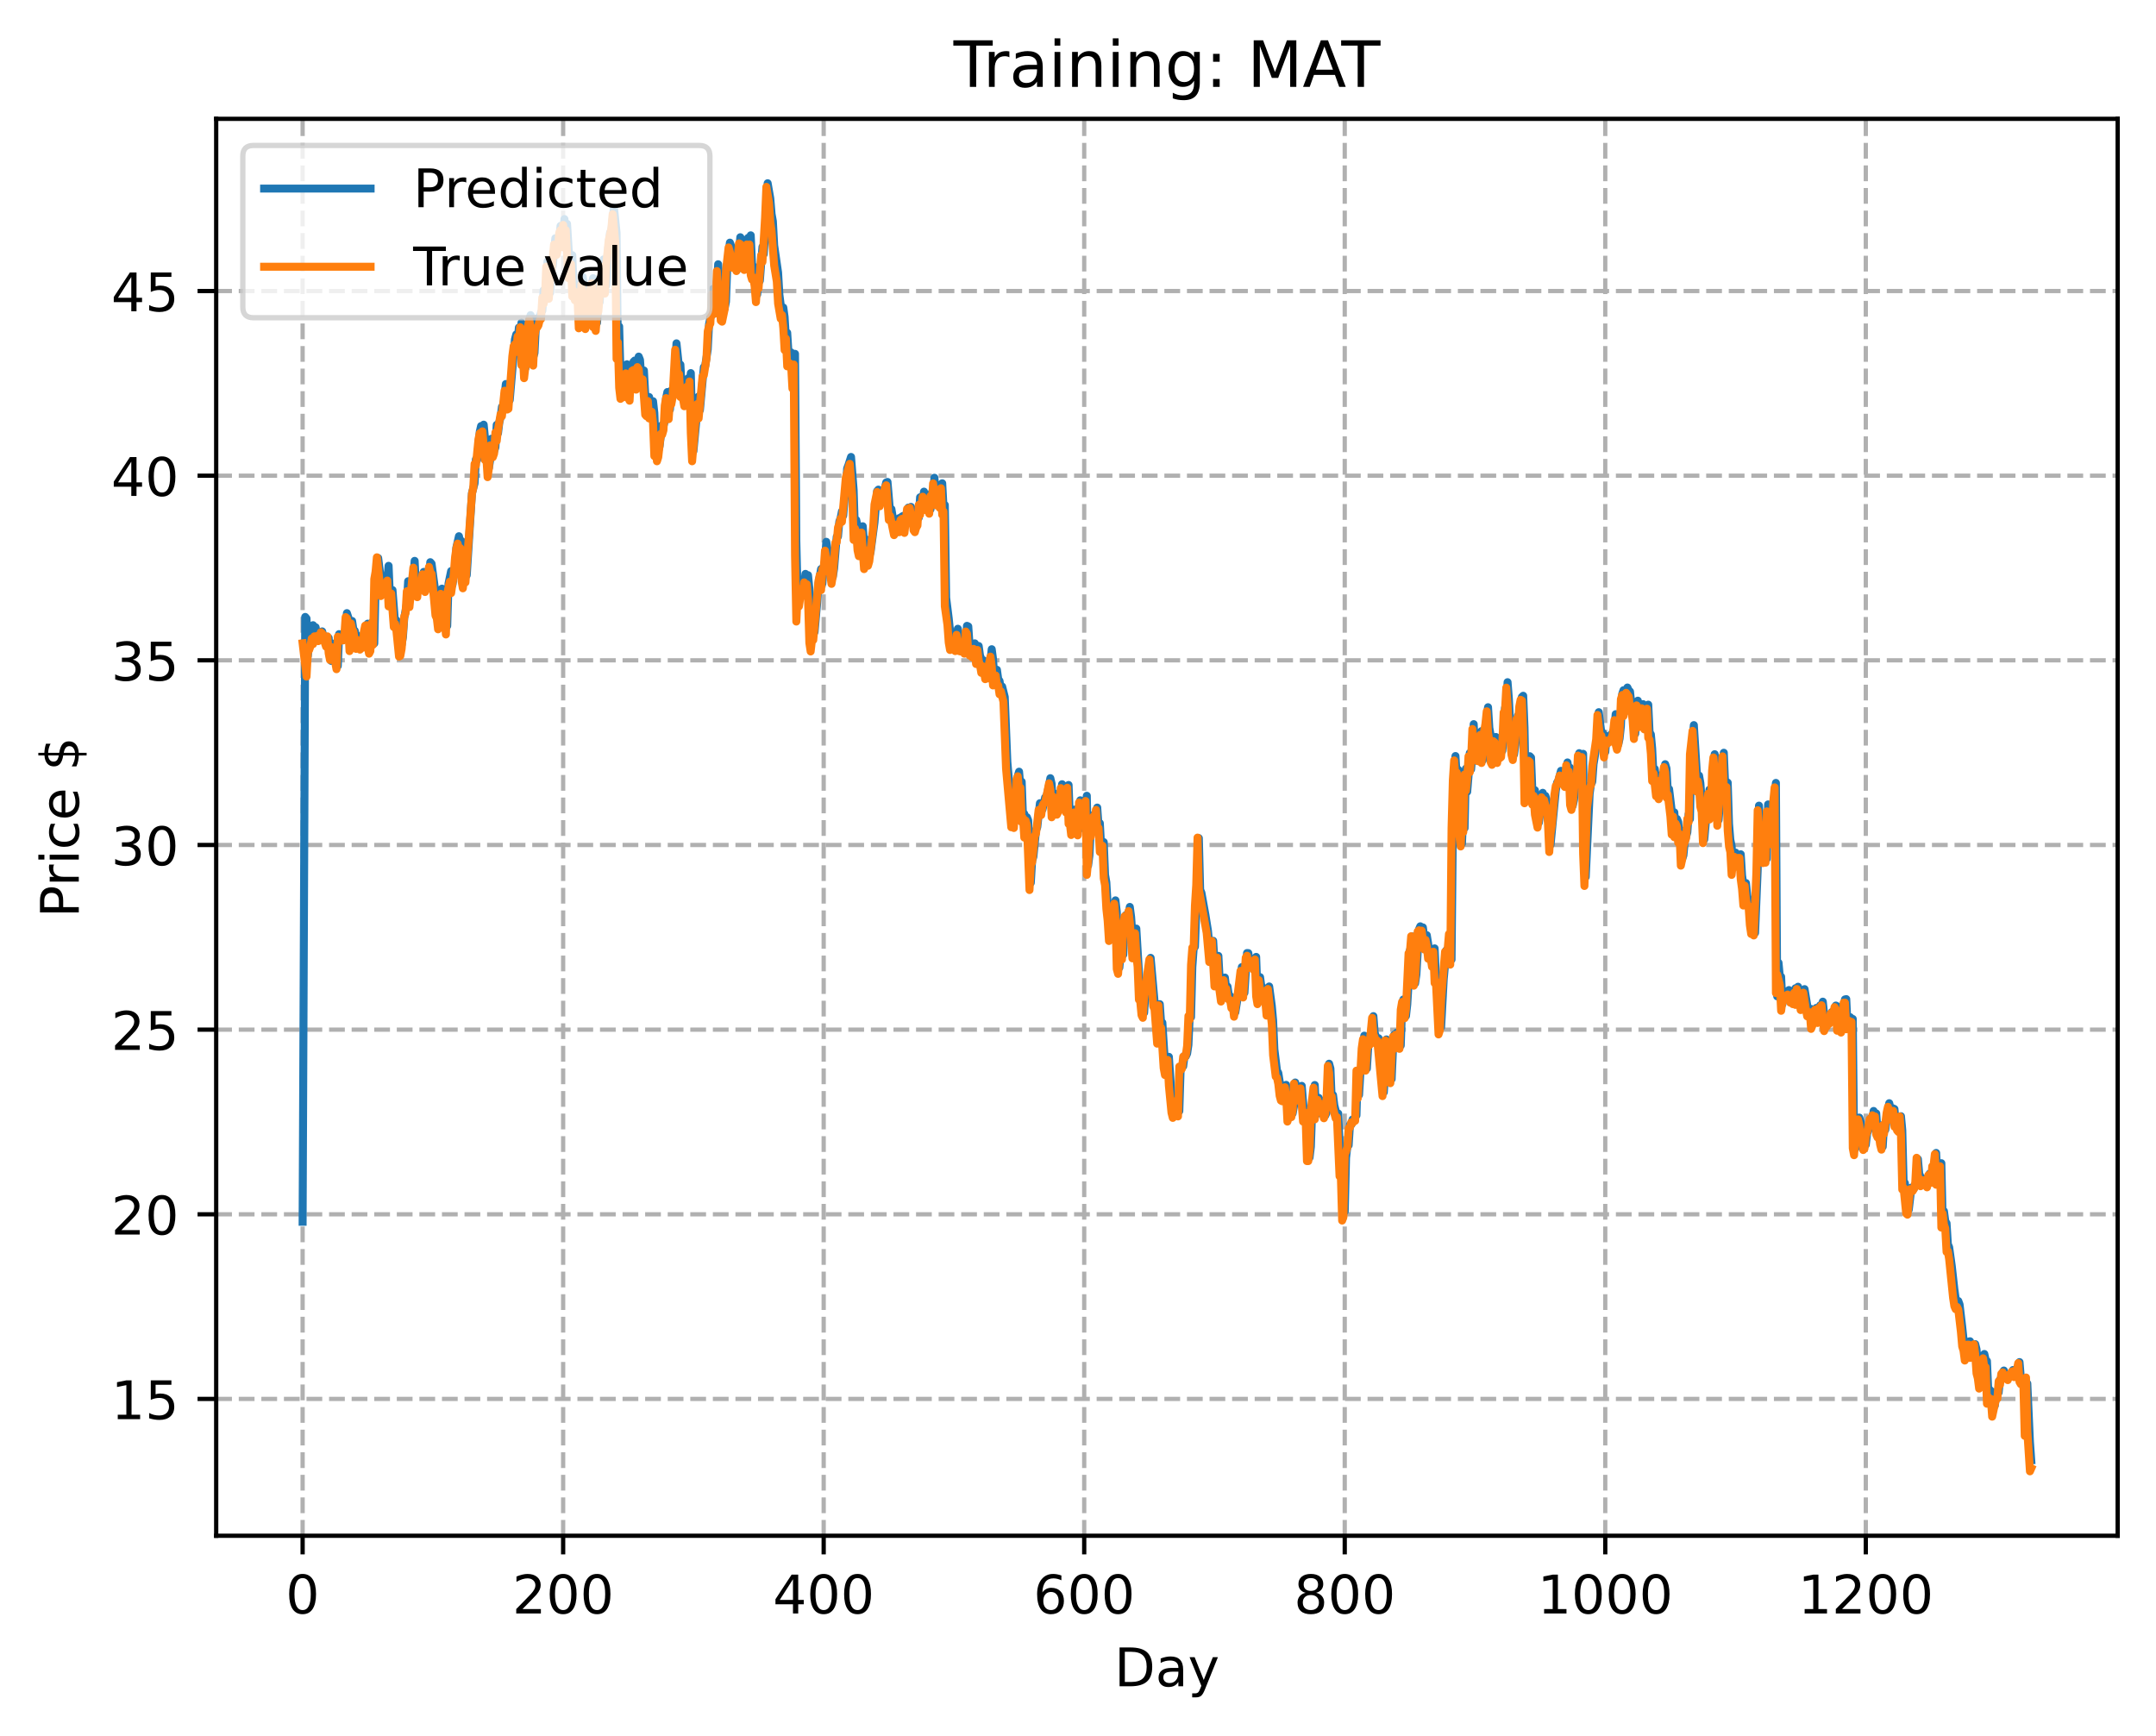 <?xml version="1.0" encoding="utf-8" standalone="no"?>
<!DOCTYPE svg PUBLIC "-//W3C//DTD SVG 1.1//EN"
  "http://www.w3.org/Graphics/SVG/1.1/DTD/svg11.dtd">
<!-- Created with matplotlib (https://matplotlib.org/) -->
<svg height="325.986pt" version="1.1" viewBox="0 0 404.923 325.986" width="404.923pt" xmlns="http://www.w3.org/2000/svg" xmlns:xlink="http://www.w3.org/1999/xlink">
 <defs>
  <style type="text/css">
*{stroke-linecap:butt;stroke-linejoin:round;}
  </style>
 </defs>
 <g id="figure_1">
  <g id="patch_1">
   <path d="M 0 325.986 
L 404.923 325.986 
L 404.923 0 
L 0 0 
z
" style="fill:#ffffff;"/>
  </g>
  <g id="axes_1">
   <g id="patch_2">
    <path d="M 40.603 288.43 
L 397.723 288.43 
L 397.723 22.318 
L 40.603 22.318 
z
" style="fill:#ffffff;"/>
   </g>
   <g id="matplotlib.axis_1">
    <g id="xtick_1">
     <g id="line2d_1">
      <path clip-path="url(#pe91e4eb163)" d="M 56.836 288.43 
L 56.836 22.318 
" style="fill:none;stroke:#b0b0b0;stroke-dasharray:2.96,1.28;stroke-dashoffset:0;stroke-width:0.8;"/>
     </g>
     <g id="line2d_2">
      <defs>
       <path d="M 0 0 
L 0 3.5 
" id="m0bd4b40e75" style="stroke:#000000;stroke-width:0.8;"/>
      </defs>
      <g>
       <use style="stroke:#000000;stroke-width:0.8;" x="56.836" xlink:href="#m0bd4b40e75" y="288.43"/>
      </g>
     </g>
     <g id="text_1">
      <!-- 0 -->
      <defs>
       <path d="M 31.781 66.406 
Q 24.172 66.406 20.328 58.906 
Q 16.5 51.422 16.5 36.375 
Q 16.5 21.391 20.328 13.891 
Q 24.172 6.391 31.781 6.391 
Q 39.453 6.391 43.281 13.891 
Q 47.125 21.391 47.125 36.375 
Q 47.125 51.422 43.281 58.906 
Q 39.453 66.406 31.781 66.406 
z
M 31.781 74.219 
Q 44.047 74.219 50.516 64.516 
Q 56.984 54.828 56.984 36.375 
Q 56.984 17.969 50.516 8.266 
Q 44.047 -1.422 31.781 -1.422 
Q 19.531 -1.422 13.062 8.266 
Q 6.594 17.969 6.594 36.375 
Q 6.594 54.828 13.062 64.516 
Q 19.531 74.219 31.781 74.219 
z
" id="DejaVuSans-48"/>
      </defs>
      <g transform="translate(53.655 303.029)scale(0.1 -0.1)">
       <use xlink:href="#DejaVuSans-48"/>
      </g>
     </g>
    </g>
    <g id="xtick_2">
     <g id="line2d_3">
      <path clip-path="url(#pe91e4eb163)" d="M 105.766 288.43 
L 105.766 22.318 
" style="fill:none;stroke:#b0b0b0;stroke-dasharray:2.96,1.28;stroke-dashoffset:0;stroke-width:0.8;"/>
     </g>
     <g id="line2d_4">
      <g>
       <use style="stroke:#000000;stroke-width:0.8;" x="105.766" xlink:href="#m0bd4b40e75" y="288.43"/>
      </g>
     </g>
     <g id="text_2">
      <!-- 200 -->
      <defs>
       <path d="M 19.188 8.297 
L 53.609 8.297 
L 53.609 0 
L 7.328 0 
L 7.328 8.297 
Q 12.938 14.109 22.625 23.891 
Q 32.328 33.688 34.812 36.531 
Q 39.547 41.844 41.422 45.531 
Q 43.312 49.219 43.312 52.781 
Q 43.312 58.594 39.234 62.25 
Q 35.156 65.922 28.609 65.922 
Q 23.969 65.922 18.812 64.312 
Q 13.672 62.703 7.812 59.422 
L 7.812 69.391 
Q 13.766 71.781 18.938 73 
Q 24.125 74.219 28.422 74.219 
Q 39.75 74.219 46.484 68.547 
Q 53.219 62.891 53.219 53.422 
Q 53.219 48.922 51.531 44.891 
Q 49.859 40.875 45.406 35.406 
Q 44.188 33.984 37.641 27.219 
Q 31.109 20.453 19.188 8.297 
z
" id="DejaVuSans-50"/>
      </defs>
      <g transform="translate(96.223 303.029)scale(0.1 -0.1)">
       <use xlink:href="#DejaVuSans-50"/>
       <use x="63.623" xlink:href="#DejaVuSans-48"/>
       <use x="127.246" xlink:href="#DejaVuSans-48"/>
      </g>
     </g>
    </g>
    <g id="xtick_3">
     <g id="line2d_5">
      <path clip-path="url(#pe91e4eb163)" d="M 154.697 288.43 
L 154.697 22.318 
" style="fill:none;stroke:#b0b0b0;stroke-dasharray:2.96,1.28;stroke-dashoffset:0;stroke-width:0.8;"/>
     </g>
     <g id="line2d_6">
      <g>
       <use style="stroke:#000000;stroke-width:0.8;" x="154.697" xlink:href="#m0bd4b40e75" y="288.43"/>
      </g>
     </g>
     <g id="text_3">
      <!-- 400 -->
      <defs>
       <path d="M 37.797 64.312 
L 12.891 25.391 
L 37.797 25.391 
z
M 35.203 72.906 
L 47.609 72.906 
L 47.609 25.391 
L 58.016 25.391 
L 58.016 17.188 
L 47.609 17.188 
L 47.609 0 
L 37.797 0 
L 37.797 17.188 
L 4.891 17.188 
L 4.891 26.703 
z
" id="DejaVuSans-52"/>
      </defs>
      <g transform="translate(145.153 303.029)scale(0.1 -0.1)">
       <use xlink:href="#DejaVuSans-52"/>
       <use x="63.623" xlink:href="#DejaVuSans-48"/>
       <use x="127.246" xlink:href="#DejaVuSans-48"/>
      </g>
     </g>
    </g>
    <g id="xtick_4">
     <g id="line2d_7">
      <path clip-path="url(#pe91e4eb163)" d="M 203.628 288.43 
L 203.628 22.318 
" style="fill:none;stroke:#b0b0b0;stroke-dasharray:2.96,1.28;stroke-dashoffset:0;stroke-width:0.8;"/>
     </g>
     <g id="line2d_8">
      <g>
       <use style="stroke:#000000;stroke-width:0.8;" x="203.628" xlink:href="#m0bd4b40e75" y="288.43"/>
      </g>
     </g>
     <g id="text_4">
      <!-- 600 -->
      <defs>
       <path d="M 33.016 40.375 
Q 26.375 40.375 22.484 35.828 
Q 18.609 31.297 18.609 23.391 
Q 18.609 15.531 22.484 10.953 
Q 26.375 6.391 33.016 6.391 
Q 39.656 6.391 43.531 10.953 
Q 47.406 15.531 47.406 23.391 
Q 47.406 31.297 43.531 35.828 
Q 39.656 40.375 33.016 40.375 
z
M 52.594 71.297 
L 52.594 62.312 
Q 48.875 64.062 45.094 64.984 
Q 41.312 65.922 37.594 65.922 
Q 27.828 65.922 22.672 59.328 
Q 17.531 52.734 16.797 39.406 
Q 19.672 43.656 24.016 45.922 
Q 28.375 48.188 33.594 48.188 
Q 44.578 48.188 50.953 41.516 
Q 57.328 34.859 57.328 23.391 
Q 57.328 12.156 50.688 5.359 
Q 44.047 -1.422 33.016 -1.422 
Q 20.359 -1.422 13.672 8.266 
Q 6.984 17.969 6.984 36.375 
Q 6.984 53.656 15.188 63.938 
Q 23.391 74.219 37.203 74.219 
Q 40.922 74.219 44.703 73.484 
Q 48.484 72.75 52.594 71.297 
z
" id="DejaVuSans-54"/>
      </defs>
      <g transform="translate(194.084 303.029)scale(0.1 -0.1)">
       <use xlink:href="#DejaVuSans-54"/>
       <use x="63.623" xlink:href="#DejaVuSans-48"/>
       <use x="127.246" xlink:href="#DejaVuSans-48"/>
      </g>
     </g>
    </g>
    <g id="xtick_5">
     <g id="line2d_9">
      <path clip-path="url(#pe91e4eb163)" d="M 252.558 288.43 
L 252.558 22.318 
" style="fill:none;stroke:#b0b0b0;stroke-dasharray:2.96,1.28;stroke-dashoffset:0;stroke-width:0.8;"/>
     </g>
     <g id="line2d_10">
      <g>
       <use style="stroke:#000000;stroke-width:0.8;" x="252.558" xlink:href="#m0bd4b40e75" y="288.43"/>
      </g>
     </g>
     <g id="text_5">
      <!-- 800 -->
      <defs>
       <path d="M 31.781 34.625 
Q 24.75 34.625 20.719 30.859 
Q 16.703 27.094 16.703 20.516 
Q 16.703 13.922 20.719 10.156 
Q 24.75 6.391 31.781 6.391 
Q 38.812 6.391 42.859 10.172 
Q 46.922 13.969 46.922 20.516 
Q 46.922 27.094 42.891 30.859 
Q 38.875 34.625 31.781 34.625 
z
M 21.922 38.812 
Q 15.578 40.375 12.031 44.719 
Q 8.5 49.078 8.5 55.328 
Q 8.5 64.062 14.719 69.141 
Q 20.953 74.219 31.781 74.219 
Q 42.672 74.219 48.875 69.141 
Q 55.078 64.062 55.078 55.328 
Q 55.078 49.078 51.531 44.719 
Q 48 40.375 41.703 38.812 
Q 48.828 37.156 52.797 32.312 
Q 56.781 27.484 56.781 20.516 
Q 56.781 9.906 50.312 4.234 
Q 43.844 -1.422 31.781 -1.422 
Q 19.734 -1.422 13.25 4.234 
Q 6.781 9.906 6.781 20.516 
Q 6.781 27.484 10.781 32.312 
Q 14.797 37.156 21.922 38.812 
z
M 18.312 54.391 
Q 18.312 48.734 21.844 45.562 
Q 25.391 42.391 31.781 42.391 
Q 38.141 42.391 41.719 45.562 
Q 45.312 48.734 45.312 54.391 
Q 45.312 60.062 41.719 63.234 
Q 38.141 66.406 31.781 66.406 
Q 25.391 66.406 21.844 63.234 
Q 18.312 60.062 18.312 54.391 
z
" id="DejaVuSans-56"/>
      </defs>
      <g transform="translate(243.015 303.029)scale(0.1 -0.1)">
       <use xlink:href="#DejaVuSans-56"/>
       <use x="63.623" xlink:href="#DejaVuSans-48"/>
       <use x="127.246" xlink:href="#DejaVuSans-48"/>
      </g>
     </g>
    </g>
    <g id="xtick_6">
     <g id="line2d_11">
      <path clip-path="url(#pe91e4eb163)" d="M 301.489 288.43 
L 301.489 22.318 
" style="fill:none;stroke:#b0b0b0;stroke-dasharray:2.96,1.28;stroke-dashoffset:0;stroke-width:0.8;"/>
     </g>
     <g id="line2d_12">
      <g>
       <use style="stroke:#000000;stroke-width:0.8;" x="301.489" xlink:href="#m0bd4b40e75" y="288.43"/>
      </g>
     </g>
     <g id="text_6">
      <!-- 1000 -->
      <defs>
       <path d="M 12.406 8.297 
L 28.516 8.297 
L 28.516 63.922 
L 10.984 60.406 
L 10.984 69.391 
L 28.422 72.906 
L 38.281 72.906 
L 38.281 8.297 
L 54.391 8.297 
L 54.391 0 
L 12.406 0 
z
" id="DejaVuSans-49"/>
      </defs>
      <g transform="translate(288.764 303.029)scale(0.1 -0.1)">
       <use xlink:href="#DejaVuSans-49"/>
       <use x="63.623" xlink:href="#DejaVuSans-48"/>
       <use x="127.246" xlink:href="#DejaVuSans-48"/>
       <use x="190.869" xlink:href="#DejaVuSans-48"/>
      </g>
     </g>
    </g>
    <g id="xtick_7">
     <g id="line2d_13">
      <path clip-path="url(#pe91e4eb163)" d="M 350.419 288.43 
L 350.419 22.318 
" style="fill:none;stroke:#b0b0b0;stroke-dasharray:2.96,1.28;stroke-dashoffset:0;stroke-width:0.8;"/>
     </g>
     <g id="line2d_14">
      <g>
       <use style="stroke:#000000;stroke-width:0.8;" x="350.419" xlink:href="#m0bd4b40e75" y="288.43"/>
      </g>
     </g>
     <g id="text_7">
      <!-- 1200 -->
      <g transform="translate(337.694 303.029)scale(0.1 -0.1)">
       <use xlink:href="#DejaVuSans-49"/>
       <use x="63.623" xlink:href="#DejaVuSans-50"/>
       <use x="127.246" xlink:href="#DejaVuSans-48"/>
       <use x="190.869" xlink:href="#DejaVuSans-48"/>
      </g>
     </g>
    </g>
    <g id="text_8">
     <!-- Day -->
     <defs>
      <path d="M 19.672 64.797 
L 19.672 8.109 
L 31.594 8.109 
Q 46.688 8.109 53.688 14.938 
Q 60.688 21.781 60.688 36.531 
Q 60.688 51.172 53.688 57.984 
Q 46.688 64.797 31.594 64.797 
z
M 9.812 72.906 
L 30.078 72.906 
Q 51.266 72.906 61.172 64.094 
Q 71.094 55.281 71.094 36.531 
Q 71.094 17.672 61.125 8.828 
Q 51.172 0 30.078 0 
L 9.812 0 
z
" id="DejaVuSans-68"/>
      <path d="M 34.281 27.484 
Q 23.391 27.484 19.188 25 
Q 14.984 22.516 14.984 16.5 
Q 14.984 11.719 18.141 8.906 
Q 21.297 6.109 26.703 6.109 
Q 34.188 6.109 38.703 11.406 
Q 43.219 16.703 43.219 25.484 
L 43.219 27.484 
z
M 52.203 31.203 
L 52.203 0 
L 43.219 0 
L 43.219 8.297 
Q 40.141 3.328 35.547 0.953 
Q 30.953 -1.422 24.312 -1.422 
Q 15.922 -1.422 10.953 3.297 
Q 6 8.016 6 15.922 
Q 6 25.141 12.172 29.828 
Q 18.359 34.516 30.609 34.516 
L 43.219 34.516 
L 43.219 35.406 
Q 43.219 41.609 39.141 45 
Q 35.062 48.391 27.688 48.391 
Q 23 48.391 18.547 47.266 
Q 14.109 46.141 10.016 43.891 
L 10.016 52.203 
Q 14.938 54.109 19.578 55.047 
Q 24.219 56 28.609 56 
Q 40.484 56 46.344 49.844 
Q 52.203 43.703 52.203 31.203 
z
" id="DejaVuSans-97"/>
      <path d="M 32.172 -5.078 
Q 28.375 -14.844 24.75 -17.812 
Q 21.141 -20.797 15.094 -20.797 
L 7.906 -20.797 
L 7.906 -13.281 
L 13.188 -13.281 
Q 16.891 -13.281 18.938 -11.516 
Q 21 -9.766 23.484 -3.219 
L 25.094 0.875 
L 2.984 54.688 
L 12.5 54.688 
L 29.594 11.922 
L 46.688 54.688 
L 56.203 54.688 
z
" id="DejaVuSans-121"/>
     </defs>
     <g transform="translate(209.29 316.707)scale(0.1 -0.1)">
      <use xlink:href="#DejaVuSans-68"/>
      <use x="77.002" xlink:href="#DejaVuSans-97"/>
      <use x="138.281" xlink:href="#DejaVuSans-121"/>
     </g>
    </g>
   </g>
   <g id="matplotlib.axis_2">
    <g id="ytick_1">
     <g id="line2d_15">
      <path clip-path="url(#pe91e4eb163)" d="M 40.603 262.74 
L 397.723 262.74 
" style="fill:none;stroke:#b0b0b0;stroke-dasharray:2.96,1.28;stroke-dashoffset:0;stroke-width:0.8;"/>
     </g>
     <g id="line2d_16">
      <defs>
       <path d="M 0 0 
L -3.5 0 
" id="m6178cc35c3" style="stroke:#000000;stroke-width:0.8;"/>
      </defs>
      <g>
       <use style="stroke:#000000;stroke-width:0.8;" x="40.603" xlink:href="#m6178cc35c3" y="262.74"/>
      </g>
     </g>
     <g id="text_9">
      <!-- 15 -->
      <defs>
       <path d="M 10.797 72.906 
L 49.516 72.906 
L 49.516 64.594 
L 19.828 64.594 
L 19.828 46.734 
Q 21.969 47.469 24.109 47.828 
Q 26.266 48.188 28.422 48.188 
Q 40.625 48.188 47.75 41.5 
Q 54.891 34.812 54.891 23.391 
Q 54.891 11.625 47.562 5.094 
Q 40.234 -1.422 26.906 -1.422 
Q 22.312 -1.422 17.547 -0.641 
Q 12.797 0.141 7.719 1.703 
L 7.719 11.625 
Q 12.109 9.234 16.797 8.062 
Q 21.484 6.891 26.703 6.891 
Q 35.156 6.891 40.078 11.328 
Q 45.016 15.766 45.016 23.391 
Q 45.016 31 40.078 35.438 
Q 35.156 39.891 26.703 39.891 
Q 22.75 39.891 18.812 39.016 
Q 14.891 38.141 10.797 36.281 
z
" id="DejaVuSans-53"/>
      </defs>
      <g transform="translate(20.878 266.539)scale(0.1 -0.1)">
       <use xlink:href="#DejaVuSans-49"/>
       <use x="63.623" xlink:href="#DejaVuSans-53"/>
      </g>
     </g>
    </g>
    <g id="ytick_2">
     <g id="line2d_17">
      <path clip-path="url(#pe91e4eb163)" d="M 40.603 228.059 
L 397.723 228.059 
" style="fill:none;stroke:#b0b0b0;stroke-dasharray:2.96,1.28;stroke-dashoffset:0;stroke-width:0.8;"/>
     </g>
     <g id="line2d_18">
      <g>
       <use style="stroke:#000000;stroke-width:0.8;" x="40.603" xlink:href="#m6178cc35c3" y="228.059"/>
      </g>
     </g>
     <g id="text_10">
      <!-- 20 -->
      <g transform="translate(20.878 231.859)scale(0.1 -0.1)">
       <use xlink:href="#DejaVuSans-50"/>
       <use x="63.623" xlink:href="#DejaVuSans-48"/>
      </g>
     </g>
    </g>
    <g id="ytick_3">
     <g id="line2d_19">
      <path clip-path="url(#pe91e4eb163)" d="M 40.603 193.379 
L 397.723 193.379 
" style="fill:none;stroke:#b0b0b0;stroke-dasharray:2.96,1.28;stroke-dashoffset:0;stroke-width:0.8;"/>
     </g>
     <g id="line2d_20">
      <g>
       <use style="stroke:#000000;stroke-width:0.8;" x="40.603" xlink:href="#m6178cc35c3" y="193.379"/>
      </g>
     </g>
     <g id="text_11">
      <!-- 25 -->
      <g transform="translate(20.878 197.179)scale(0.1 -0.1)">
       <use xlink:href="#DejaVuSans-50"/>
       <use x="63.623" xlink:href="#DejaVuSans-53"/>
      </g>
     </g>
    </g>
    <g id="ytick_4">
     <g id="line2d_21">
      <path clip-path="url(#pe91e4eb163)" d="M 40.603 158.699 
L 397.723 158.699 
" style="fill:none;stroke:#b0b0b0;stroke-dasharray:2.96,1.28;stroke-dashoffset:0;stroke-width:0.8;"/>
     </g>
     <g id="line2d_22">
      <g>
       <use style="stroke:#000000;stroke-width:0.8;" x="40.603" xlink:href="#m6178cc35c3" y="158.699"/>
      </g>
     </g>
     <g id="text_12">
      <!-- 30 -->
      <defs>
       <path d="M 40.578 39.312 
Q 47.656 37.797 51.625 33 
Q 55.609 28.219 55.609 21.188 
Q 55.609 10.406 48.188 4.484 
Q 40.766 -1.422 27.094 -1.422 
Q 22.516 -1.422 17.656 -0.516 
Q 12.797 0.391 7.625 2.203 
L 7.625 11.719 
Q 11.719 9.328 16.594 8.109 
Q 21.484 6.891 26.812 6.891 
Q 36.078 6.891 40.938 10.547 
Q 45.797 14.203 45.797 21.188 
Q 45.797 27.641 41.281 31.266 
Q 36.766 34.906 28.719 34.906 
L 20.219 34.906 
L 20.219 43.016 
L 29.109 43.016 
Q 36.375 43.016 40.234 45.922 
Q 44.094 48.828 44.094 54.297 
Q 44.094 59.906 40.109 62.906 
Q 36.141 65.922 28.719 65.922 
Q 24.656 65.922 20.016 65.031 
Q 15.375 64.156 9.812 62.312 
L 9.812 71.094 
Q 15.438 72.656 20.344 73.438 
Q 25.25 74.219 29.594 74.219 
Q 40.828 74.219 47.359 69.109 
Q 53.906 64.016 53.906 55.328 
Q 53.906 49.266 50.438 45.094 
Q 46.969 40.922 40.578 39.312 
z
" id="DejaVuSans-51"/>
      </defs>
      <g transform="translate(20.878 162.498)scale(0.1 -0.1)">
       <use xlink:href="#DejaVuSans-51"/>
       <use x="63.623" xlink:href="#DejaVuSans-48"/>
      </g>
     </g>
    </g>
    <g id="ytick_5">
     <g id="line2d_23">
      <path clip-path="url(#pe91e4eb163)" d="M 40.603 124.019 
L 397.723 124.019 
" style="fill:none;stroke:#b0b0b0;stroke-dasharray:2.96,1.28;stroke-dashoffset:0;stroke-width:0.8;"/>
     </g>
     <g id="line2d_24">
      <g>
       <use style="stroke:#000000;stroke-width:0.8;" x="40.603" xlink:href="#m6178cc35c3" y="124.019"/>
      </g>
     </g>
     <g id="text_13">
      <!-- 35 -->
      <g transform="translate(20.878 127.818)scale(0.1 -0.1)">
       <use xlink:href="#DejaVuSans-51"/>
       <use x="63.623" xlink:href="#DejaVuSans-53"/>
      </g>
     </g>
    </g>
    <g id="ytick_6">
     <g id="line2d_25">
      <path clip-path="url(#pe91e4eb163)" d="M 40.603 89.339 
L 397.723 89.339 
" style="fill:none;stroke:#b0b0b0;stroke-dasharray:2.96,1.28;stroke-dashoffset:0;stroke-width:0.8;"/>
     </g>
     <g id="line2d_26">
      <g>
       <use style="stroke:#000000;stroke-width:0.8;" x="40.603" xlink:href="#m6178cc35c3" y="89.339"/>
      </g>
     </g>
     <g id="text_14">
      <!-- 40 -->
      <g transform="translate(20.878 93.138)scale(0.1 -0.1)">
       <use xlink:href="#DejaVuSans-52"/>
       <use x="63.623" xlink:href="#DejaVuSans-48"/>
      </g>
     </g>
    </g>
    <g id="ytick_7">
     <g id="line2d_27">
      <path clip-path="url(#pe91e4eb163)" d="M 40.603 54.659 
L 397.723 54.659 
" style="fill:none;stroke:#b0b0b0;stroke-dasharray:2.96,1.28;stroke-dashoffset:0;stroke-width:0.8;"/>
     </g>
     <g id="line2d_28">
      <g>
       <use style="stroke:#000000;stroke-width:0.8;" x="40.603" xlink:href="#m6178cc35c3" y="54.659"/>
      </g>
     </g>
     <g id="text_15">
      <!-- 45 -->
      <g transform="translate(20.878 58.458)scale(0.1 -0.1)">
       <use xlink:href="#DejaVuSans-52"/>
       <use x="63.623" xlink:href="#DejaVuSans-53"/>
      </g>
     </g>
    </g>
    <g id="text_16">
     <!-- Price $ -->
     <defs>
      <path d="M 19.672 64.797 
L 19.672 37.406 
L 32.078 37.406 
Q 38.969 37.406 42.719 40.969 
Q 46.484 44.531 46.484 51.125 
Q 46.484 57.672 42.719 61.234 
Q 38.969 64.797 32.078 64.797 
z
M 9.812 72.906 
L 32.078 72.906 
Q 44.344 72.906 50.609 67.359 
Q 56.891 61.812 56.891 51.125 
Q 56.891 40.328 50.609 34.812 
Q 44.344 29.297 32.078 29.297 
L 19.672 29.297 
L 19.672 0 
L 9.812 0 
z
" id="DejaVuSans-80"/>
      <path d="M 41.109 46.297 
Q 39.594 47.172 37.812 47.578 
Q 36.031 48 33.891 48 
Q 26.266 48 22.188 43.047 
Q 18.109 38.094 18.109 28.812 
L 18.109 0 
L 9.078 0 
L 9.078 54.688 
L 18.109 54.688 
L 18.109 46.188 
Q 20.953 51.172 25.484 53.578 
Q 30.031 56 36.531 56 
Q 37.453 56 38.578 55.875 
Q 39.703 55.766 41.062 55.516 
z
" id="DejaVuSans-114"/>
      <path d="M 9.422 54.688 
L 18.406 54.688 
L 18.406 0 
L 9.422 0 
z
M 9.422 75.984 
L 18.406 75.984 
L 18.406 64.594 
L 9.422 64.594 
z
" id="DejaVuSans-105"/>
      <path d="M 48.781 52.594 
L 48.781 44.188 
Q 44.969 46.297 41.141 47.344 
Q 37.312 48.391 33.406 48.391 
Q 24.656 48.391 19.812 42.844 
Q 14.984 37.312 14.984 27.297 
Q 14.984 17.281 19.812 11.734 
Q 24.656 6.203 33.406 6.203 
Q 37.312 6.203 41.141 7.25 
Q 44.969 8.297 48.781 10.406 
L 48.781 2.094 
Q 45.016 0.344 40.984 -0.531 
Q 36.969 -1.422 32.422 -1.422 
Q 20.062 -1.422 12.781 6.344 
Q 5.516 14.109 5.516 27.297 
Q 5.516 40.672 12.859 48.328 
Q 20.219 56 33.016 56 
Q 37.156 56 41.109 55.141 
Q 45.062 54.297 48.781 52.594 
z
" id="DejaVuSans-99"/>
      <path d="M 56.203 29.594 
L 56.203 25.203 
L 14.891 25.203 
Q 15.484 15.922 20.484 11.062 
Q 25.484 6.203 34.422 6.203 
Q 39.594 6.203 44.453 7.469 
Q 49.312 8.734 54.109 11.281 
L 54.109 2.781 
Q 49.266 0.734 44.188 -0.344 
Q 39.109 -1.422 33.891 -1.422 
Q 20.797 -1.422 13.156 6.188 
Q 5.516 13.812 5.516 26.812 
Q 5.516 40.234 12.766 48.109 
Q 20.016 56 32.328 56 
Q 43.359 56 49.781 48.891 
Q 56.203 41.797 56.203 29.594 
z
M 47.219 32.234 
Q 47.125 39.594 43.094 43.984 
Q 39.062 48.391 32.422 48.391 
Q 24.906 48.391 20.391 44.141 
Q 15.875 39.891 15.188 32.172 
z
" id="DejaVuSans-101"/>
      <path id="DejaVuSans-32"/>
      <path d="M 33.797 -14.703 
L 28.906 -14.703 
L 28.859 0 
Q 23.734 0.094 18.609 1.188 
Q 13.484 2.297 8.297 4.5 
L 8.297 13.281 
Q 13.281 10.156 18.375 8.562 
Q 23.484 6.984 28.906 6.938 
L 28.906 29.203 
Q 18.109 30.953 13.203 35.156 
Q 8.297 39.359 8.297 46.688 
Q 8.297 54.641 13.625 59.219 
Q 18.953 63.812 28.906 64.5 
L 28.906 75.984 
L 33.797 75.984 
L 33.797 64.656 
Q 38.328 64.453 42.578 63.688 
Q 46.828 62.938 50.875 61.625 
L 50.875 53.078 
Q 46.828 55.125 42.547 56.25 
Q 38.281 57.375 33.797 57.562 
L 33.797 36.719 
Q 44.875 35.016 50.094 30.609 
Q 55.328 26.219 55.328 18.609 
Q 55.328 10.359 49.781 5.594 
Q 44.234 0.828 33.797 0.094 
z
M 28.906 37.594 
L 28.906 57.625 
Q 23.25 56.984 20.266 54.391 
Q 17.281 51.812 17.281 47.516 
Q 17.281 43.312 20.031 40.969 
Q 22.797 38.625 28.906 37.594 
z
M 33.797 28.219 
L 33.797 7.078 
Q 39.984 7.906 43.141 10.594 
Q 46.297 13.281 46.297 17.672 
Q 46.297 21.969 43.281 24.5 
Q 40.281 27.047 33.797 28.219 
z
" id="DejaVuSans-36"/>
     </defs>
     <g transform="translate(14.798 172.342)rotate(-90)scale(0.1 -0.1)">
      <use xlink:href="#DejaVuSans-80"/>
      <use x="58.553" xlink:href="#DejaVuSans-114"/>
      <use x="99.666" xlink:href="#DejaVuSans-105"/>
      <use x="127.449" xlink:href="#DejaVuSans-99"/>
      <use x="182.43" xlink:href="#DejaVuSans-101"/>
      <use x="243.953" xlink:href="#DejaVuSans-32"/>
      <use x="275.74" xlink:href="#DejaVuSans-36"/>
     </g>
    </g>
   </g>
   <g id="line2d_29">
    <path clip-path="url(#pe91e4eb163)" d="M 56.836 229.462 
L 57.325 115.867 
L 57.57 116.162 
L 57.814 123.214 
L 58.059 120.444 
L 58.304 120.523 
L 58.548 119.717 
L 58.793 117.419 
L 59.038 118.937 
L 59.282 117.807 
L 59.527 119.383 
L 59.772 118.932 
L 60.016 120.016 
L 60.261 119.696 
L 60.506 118.584 
L 60.995 120.348 
L 61.24 120.213 
L 61.484 121.034 
L 61.729 119.81 
L 61.974 123.595 
L 62.218 124.128 
L 62.463 120.864 
L 62.952 121.947 
L 63.441 125.072 
L 63.686 119.098 
L 63.931 120.239 
L 64.175 119.713 
L 64.42 120.247 
L 64.665 119.477 
L 64.909 118.153 
L 65.154 115.152 
L 65.643 116.666 
L 65.888 121.137 
L 66.133 116.626 
L 66.377 118.32 
L 66.622 118.447 
L 66.867 119.445 
L 67.111 121.022 
L 67.356 119.473 
L 67.845 121.57 
L 68.09 120.985 
L 68.335 121.163 
L 68.579 118.151 
L 68.824 117.43 
L 69.069 117.13 
L 69.313 120.433 
L 69.558 121.401 
L 69.802 121.197 
L 70.047 116.69 
L 70.292 120.832 
L 70.536 109.962 
L 70.781 107.941 
L 71.026 104.806 
L 71.76 110.725 
L 72.004 110.984 
L 72.249 108.668 
L 72.494 111.579 
L 72.983 106.27 
L 73.228 112.002 
L 73.472 112.255 
L 73.717 110.822 
L 74.206 117.165 
L 74.451 116.488 
L 75.185 120.451 
L 75.429 121.099 
L 75.674 119.653 
L 75.919 116.084 
L 76.408 113.396 
L 76.653 109.158 
L 77.142 111.983 
L 77.387 109.736 
L 77.631 108.565 
L 77.876 105.337 
L 78.121 110.426 
L 78.365 110.11 
L 78.61 110.5 
L 78.855 108.937 
L 79.099 109.413 
L 79.589 107.405 
L 79.833 108.263 
L 80.078 110.594 
L 80.323 110.406 
L 80.567 108.683 
L 80.812 105.583 
L 81.056 105.866 
L 82.524 116.905 
L 82.769 111.651 
L 83.014 110.555 
L 83.258 110.878 
L 83.503 112.567 
L 83.992 117.556 
L 84.237 109.589 
L 84.726 107.254 
L 84.971 109.856 
L 85.46 106.469 
L 85.705 102.87 
L 86.194 100.708 
L 86.439 101.905 
L 86.684 101.618 
L 86.928 107.881 
L 87.173 108.872 
L 87.417 106.837 
L 87.662 108.023 
L 88.641 92.619 
L 89.13 90.776 
L 89.375 86.281 
L 89.619 86.374 
L 90.109 81.061 
L 90.353 80.018 
L 90.598 82.416 
L 90.843 79.757 
L 91.332 84.923 
L 91.577 84.115 
L 91.821 87.886 
L 92.066 86.34 
L 92.311 82.399 
L 92.555 82.674 
L 92.8 84.712 
L 93.044 84.017 
L 93.289 79.787 
L 93.534 81.356 
L 93.778 79.301 
L 94.023 78.332 
L 94.268 76.412 
L 94.512 76.908 
L 95.002 72.123 
L 95.246 73.023 
L 95.491 75.15 
L 95.736 75.131 
L 96.714 63.731 
L 96.959 62.811 
L 97.204 64.484 
L 97.448 61.524 
L 97.693 62.903 
L 97.938 60.614 
L 98.182 66.792 
L 98.427 64.35 
L 98.672 69.15 
L 99.161 64.93 
L 99.405 60.107 
L 99.65 59.183 
L 99.895 59.912 
L 100.139 67.136 
L 100.384 66.301 
L 100.629 61.503 
L 100.873 59.767 
L 101.118 60.517 
L 101.607 58.654 
L 101.852 58.348 
L 102.097 54.513 
L 102.341 55.801 
L 102.586 54.427 
L 102.831 49.094 
L 103.075 53.466 
L 103.32 54.96 
L 103.565 50.656 
L 103.809 49.969 
L 104.299 44.749 
L 104.788 46.631 
L 105.032 45.063 
L 105.277 42.431 
L 105.522 42.42 
L 105.766 44.795 
L 106.011 41.146 
L 106.256 44.716 
L 106.5 42.039 
L 106.99 49.973 
L 107.234 48.421 
L 107.479 47.923 
L 107.724 54.051 
L 107.968 53.191 
L 108.213 54.383 
L 108.458 53.451 
L 108.702 54.538 
L 108.947 59.385 
L 109.192 56.637 
L 109.436 51.977 
L 109.926 55.219 
L 110.17 60.311 
L 110.415 54.139 
L 110.904 57.08 
L 111.149 53.269 
L 111.393 52.247 
L 111.638 60.081 
L 111.883 59.38 
L 112.127 60.629 
L 112.372 57.077 
L 112.617 56.721 
L 112.861 53.166 
L 113.351 48.725 
L 113.595 52.956 
L 113.84 53.633 
L 114.085 47.994 
L 114.574 43.692 
L 114.819 43.38 
L 115.308 38.962 
L 115.797 43.719 
L 116.042 65.29 
L 116.287 61.31 
L 116.531 70.335 
L 116.776 72.459 
L 117.02 70.695 
L 117.265 72.643 
L 117.754 68.409 
L 117.999 69.87 
L 118.244 72.592 
L 118.488 72.986 
L 118.733 68.783 
L 118.978 67.946 
L 119.222 67.708 
L 119.712 71.26 
L 119.956 66.973 
L 120.201 67.589 
L 120.446 71.101 
L 120.69 69.872 
L 120.935 69.58 
L 121.18 74.146 
L 121.424 75.744 
L 121.669 76.537 
L 121.914 74.562 
L 122.158 76.504 
L 122.403 76.272 
L 122.648 75.349 
L 122.892 77.537 
L 123.137 83.559 
L 123.381 82.169 
L 123.626 84.683 
L 123.871 83.837 
L 124.36 79.827 
L 124.605 80.042 
L 124.849 79.06 
L 125.094 74.833 
L 125.339 73.629 
L 125.583 74.715 
L 125.828 76.893 
L 126.073 73.36 
L 126.317 74.395 
L 126.562 73.645 
L 127.051 64.483 
L 127.541 69.158 
L 127.785 68.479 
L 128.03 72.905 
L 128.275 72.568 
L 128.519 73.314 
L 128.764 74.952 
L 129.008 71.717 
L 129.253 71.048 
L 129.498 72.449 
L 129.742 70.072 
L 129.987 79.729 
L 130.232 84.721 
L 131.21 74.471 
L 131.455 77.02 
L 132.189 68.958 
L 132.434 68.796 
L 132.923 65.62 
L 133.168 60.881 
L 133.412 59.675 
L 133.657 59.12 
L 133.902 54.273 
L 134.146 55.276 
L 134.391 57.182 
L 134.636 54.275 
L 134.88 49.629 
L 135.125 53.003 
L 135.369 54.002 
L 135.614 58.611 
L 135.859 58.528 
L 136.103 57.89 
L 136.348 56.657 
L 136.593 49.81 
L 137.082 45.569 
L 137.327 46.241 
L 137.816 49.122 
L 138.061 48.125 
L 138.305 48.388 
L 138.55 50.538 
L 139.039 44.553 
L 139.284 44.955 
L 139.529 47.482 
L 139.773 47.704 
L 140.018 49.743 
L 140.507 44.674 
L 140.752 44.916 
L 140.996 44.197 
L 141.241 49.679 
L 141.486 50.218 
L 141.73 50.162 
L 141.975 51.99 
L 142.22 55.281 
L 142.464 52.119 
L 142.709 52.719 
L 143.198 46.373 
L 143.443 47.729 
L 143.932 39.847 
L 144.177 34.414 
L 144.666 37.247 
L 144.911 40.191 
L 145.156 41.559 
L 145.4 46.084 
L 146.134 51.181 
L 146.379 55.351 
L 146.624 57.252 
L 146.868 58.095 
L 147.113 57.758 
L 147.357 59.508 
L 147.602 63.503 
L 147.847 62.496 
L 148.091 66.324 
L 148.336 66.822 
L 148.581 66.19 
L 148.825 66.488 
L 149.07 70.61 
L 149.315 66.454 
L 149.559 101.596 
L 149.804 112.133 
L 150.049 109.152 
L 150.293 111.785 
L 150.538 109.97 
L 150.783 109.117 
L 151.027 109.741 
L 151.272 107.78 
L 151.517 109.537 
L 151.761 108.026 
L 152.006 110.539 
L 152.251 118.503 
L 152.495 120.291 
L 152.74 118.888 
L 152.984 118.699 
L 153.474 113.172 
L 153.718 109.589 
L 154.208 106.87 
L 154.452 109.592 
L 154.697 106.395 
L 154.942 105.468 
L 155.186 101.755 
L 155.431 103.238 
L 155.676 103.366 
L 156.41 108.372 
L 156.654 106.785 
L 157.144 100.815 
L 157.388 100.756 
L 157.633 97.954 
L 157.878 97.293 
L 158.122 96.039 
L 158.367 96.831 
L 158.612 93.74 
L 158.856 92.081 
L 159.101 87.984 
L 159.345 87.353 
L 159.835 85.82 
L 160.324 92.043 
L 160.569 99.937 
L 160.813 97.659 
L 161.058 98.751 
L 161.303 101.534 
L 161.547 102.917 
L 162.037 98.837 
L 162.526 105.515 
L 162.771 101.366 
L 163.26 104.505 
L 163.505 103.674 
L 164.239 98.127 
L 164.728 92.236 
L 164.972 91.958 
L 165.462 93.969 
L 165.706 93.02 
L 165.951 93.616 
L 166.196 91.627 
L 166.44 90.608 
L 166.685 90.516 
L 167.174 96.235 
L 167.419 95.611 
L 168.153 100.137 
L 168.398 98.579 
L 168.642 98.421 
L 168.887 97.308 
L 169.132 98.955 
L 169.376 97.037 
L 169.621 96.897 
L 170.11 98.588 
L 170.355 96.462 
L 170.6 95.338 
L 170.844 97.368 
L 171.089 95.197 
L 171.578 96.681 
L 171.823 98.125 
L 172.067 98.09 
L 172.312 97.386 
L 172.557 97.238 
L 172.801 93.397 
L 173.046 95.548 
L 173.535 92.336 
L 174.025 94.675 
L 174.514 93.088 
L 174.759 95.658 
L 175.003 92.51 
L 175.248 93.438 
L 175.493 89.726 
L 175.737 92.508 
L 175.982 93.89 
L 176.227 91.797 
L 176.471 93.716 
L 176.716 93.829 
L 176.96 90.766 
L 177.205 95.346 
L 177.45 94.841 
L 177.694 112.246 
L 178.184 116.159 
L 178.673 120.871 
L 178.918 119.883 
L 179.162 120.488 
L 179.407 119.649 
L 179.652 120.959 
L 179.896 118.089 
L 180.386 121.036 
L 180.63 121.255 
L 180.875 120.748 
L 181.12 119.854 
L 181.364 121.333 
L 181.609 117.541 
L 181.854 117.651 
L 182.098 121.208 
L 182.343 122.02 
L 182.588 121.952 
L 182.832 122.195 
L 183.077 120.83 
L 183.321 121.204 
L 183.566 123.651 
L 183.811 121.327 
L 184.055 123.126 
L 184.3 123.752 
L 184.545 125.102 
L 184.789 124.063 
L 185.279 126.435 
L 185.523 125.873 
L 185.768 126.296 
L 186.257 121.931 
L 186.502 123.767 
L 186.747 127.261 
L 186.991 126.99 
L 187.236 125.792 
L 187.481 127.574 
L 187.725 127.884 
L 187.97 129.507 
L 188.215 128.944 
L 188.704 130.902 
L 189.193 143.108 
L 190.172 154.21 
L 190.416 153.306 
L 190.661 154.226 
L 191.15 145.75 
L 191.395 144.93 
L 191.64 147.743 
L 191.884 146.814 
L 192.129 153.392 
L 192.374 152.853 
L 192.618 156.363 
L 192.863 153.479 
L 193.108 154.082 
L 193.597 165.792 
L 193.842 161.648 
L 194.086 160.895 
L 194.575 155.974 
L 194.82 155.315 
L 195.309 150.853 
L 195.799 151.998 
L 196.288 149.777 
L 196.533 149.709 
L 197.022 147.507 
L 197.267 146.153 
L 197.511 147.221 
L 197.756 152.392 
L 198.001 148.991 
L 198.245 149.774 
L 198.735 152.25 
L 198.979 151.697 
L 199.224 150.434 
L 199.469 147.285 
L 199.713 147.64 
L 199.958 149.254 
L 200.203 149.535 
L 200.447 151.577 
L 200.692 147.429 
L 200.936 153.552 
L 201.181 153.729 
L 201.426 155.972 
L 201.67 153.386 
L 201.915 152.036 
L 202.404 152.43 
L 202.649 155.755 
L 202.894 150.304 
L 203.138 152.733 
L 203.383 153.995 
L 203.628 154.335 
L 204.117 149.455 
L 204.362 162.555 
L 204.606 160.687 
L 204.851 155.633 
L 205.096 156.39 
L 205.585 152.863 
L 205.83 153.232 
L 206.074 151.672 
L 206.319 155.106 
L 206.563 154.603 
L 206.808 159.142 
L 207.053 158.381 
L 207.297 158.158 
L 207.542 164.285 
L 207.787 165.737 
L 208.031 170.02 
L 208.276 171.818 
L 208.521 175.425 
L 208.765 173.044 
L 209.01 173.375 
L 209.499 169.098 
L 209.744 171.266 
L 209.989 180.455 
L 210.233 181.726 
L 210.478 178.808 
L 210.723 179.165 
L 210.967 179.302 
L 211.212 173.019 
L 211.457 171.856 
L 211.701 172.292 
L 211.946 171.935 
L 212.191 170.331 
L 212.435 172.206 
L 212.924 178.877 
L 213.169 175.742 
L 213.414 174.4 
L 214.148 186.642 
L 214.392 187.099 
L 214.637 189.557 
L 214.882 190.203 
L 215.126 186.458 
L 216.105 179.9 
L 216.839 188.122 
L 217.084 188.797 
L 217.573 194.88 
L 217.818 188.595 
L 218.062 192.038 
L 218.307 192.074 
L 218.796 199.721 
L 219.041 201.183 
L 219.53 198.486 
L 220.019 205.691 
L 220.264 208.252 
L 220.509 209.206 
L 220.753 209.031 
L 221.243 206.182 
L 221.487 208.686 
L 221.732 200.843 
L 221.977 200.349 
L 222.221 200.254 
L 222.466 198.286 
L 222.711 198.392 
L 222.955 197.884 
L 223.2 196.251 
L 223.445 190.769 
L 223.689 191.028 
L 223.934 181.615 
L 224.179 178.196 
L 224.423 177.807 
L 225.157 157.411 
L 225.402 167.114 
L 225.646 167.69 
L 226.38 171.743 
L 226.87 174.809 
L 227.359 179.951 
L 227.848 176.697 
L 228.338 184.6 
L 228.582 180.536 
L 228.827 179.53 
L 229.072 184.052 
L 229.561 187.577 
L 230.05 183.598 
L 230.295 185.65 
L 230.539 185.275 
L 230.784 186.952 
L 231.029 187.053 
L 231.273 187.361 
L 231.518 188.791 
L 231.763 188.223 
L 232.007 190.138 
L 232.497 187.114 
L 232.741 185.67 
L 233.231 181.631 
L 233.475 185.009 
L 233.72 186.454 
L 234.209 178.991 
L 234.454 179.005 
L 234.699 181.21 
L 234.943 180.057 
L 235.188 180.198 
L 235.433 180.543 
L 235.677 181.644 
L 235.922 179.717 
L 236.167 186.516 
L 236.411 187.967 
L 236.656 183.519 
L 237.145 187.133 
L 237.39 185.859 
L 237.634 185.627 
L 238.124 190.059 
L 238.368 185.271 
L 238.858 188.891 
L 239.102 191.593 
L 239.347 197.097 
L 239.836 201.102 
L 240.081 201.501 
L 240.815 206.139 
L 241.06 206.15 
L 241.304 205.752 
L 241.549 203.752 
L 241.794 205.137 
L 242.038 209.642 
L 242.283 209.147 
L 242.527 207.26 
L 242.772 209.113 
L 243.017 207.762 
L 243.261 203.308 
L 243.506 204.733 
L 243.751 205.111 
L 243.995 206.16 
L 244.24 205.999 
L 244.485 203.938 
L 244.974 210.046 
L 245.219 208.602 
L 245.463 209.622 
L 245.708 216.858 
L 245.953 217.406 
L 246.197 215.364 
L 246.442 208.24 
L 246.931 203.781 
L 247.176 209.355 
L 247.421 207.149 
L 247.665 206.184 
L 247.91 207.644 
L 248.155 206.7 
L 248.399 207.871 
L 248.644 208.267 
L 248.888 209.525 
L 249.133 209.012 
L 249.378 206.218 
L 249.622 199.777 
L 249.867 200.681 
L 250.112 206.561 
L 250.356 205.657 
L 250.601 207.585 
L 251.09 209.533 
L 251.335 209.126 
L 251.824 220.333 
L 252.069 220.259 
L 252.314 227.784 
L 252.558 227.537 
L 252.803 217.455 
L 253.048 215.31 
L 253.292 215.105 
L 253.537 211.248 
L 253.782 211.244 
L 254.026 210.253 
L 254.271 210.16 
L 254.76 209.475 
L 255.005 201.107 
L 255.249 205.637 
L 255.494 201.491 
L 255.739 200.98 
L 255.983 196.503 
L 256.228 194.511 
L 256.473 196.424 
L 256.717 200.693 
L 256.962 196.7 
L 257.207 195.109 
L 257.451 195.95 
L 257.941 190.846 
L 258.185 193.994 
L 258.675 195.525 
L 258.919 194.992 
L 259.409 199.209 
L 259.653 203.462 
L 259.898 205.144 
L 260.143 201.701 
L 260.387 195.217 
L 260.632 197.457 
L 260.876 197.277 
L 261.121 195.957 
L 261.366 202.671 
L 261.61 197.196 
L 261.855 194.329 
L 262.1 196.12 
L 262.344 193.94 
L 262.589 194.348 
L 262.834 195.777 
L 263.078 196.362 
L 263.323 189.086 
L 263.568 187.72 
L 263.812 189.908 
L 264.057 190.815 
L 264.302 188.64 
L 264.546 184.653 
L 264.791 178.484 
L 265.036 177.933 
L 265.28 175.867 
L 265.77 184.682 
L 266.014 183.056 
L 266.503 174.543 
L 266.748 173.973 
L 266.993 175.602 
L 267.237 174.177 
L 267.727 177.971 
L 267.971 175.64 
L 268.216 177.189 
L 268.461 179.581 
L 268.705 178.307 
L 268.95 179.156 
L 269.195 180.883 
L 269.439 178.116 
L 269.684 183.758 
L 269.929 183.573 
L 270.173 187.416 
L 270.418 193.181 
L 270.663 192.872 
L 271.152 183.85 
L 271.641 178.458 
L 271.886 178.956 
L 272.131 177.643 
L 272.375 175.335 
L 272.62 180.207 
L 272.864 155.709 
L 273.109 145.244 
L 273.354 141.992 
L 273.598 146.097 
L 273.843 144.531 
L 274.332 156.621 
L 274.577 158.419 
L 274.822 152.531 
L 275.066 155.524 
L 275.311 144.37 
L 275.556 148.707 
L 275.8 145.783 
L 276.045 141.43 
L 276.29 144.49 
L 276.534 141.707 
L 276.779 136.004 
L 277.024 141.142 
L 277.513 140.617 
L 277.758 142.183 
L 278.247 137.31 
L 278.491 142.77 
L 278.981 136.739 
L 279.47 132.823 
L 279.715 136.704 
L 279.959 138.079 
L 280.204 142.194 
L 280.449 142.524 
L 280.693 138.554 
L 280.938 138.411 
L 281.183 139.537 
L 281.427 142.122 
L 281.672 140.636 
L 281.917 141.225 
L 282.161 140.984 
L 282.406 138.385 
L 282.651 132.958 
L 282.895 132.371 
L 283.14 128.122 
L 283.385 131.262 
L 283.629 136.15 
L 283.874 137.401 
L 284.118 140.419 
L 284.363 141.681 
L 284.608 139.903 
L 285.097 134.378 
L 285.342 135.115 
L 285.586 132.023 
L 285.831 130.907 
L 286.076 130.675 
L 286.32 136.621 
L 286.565 149.745 
L 286.81 143.932 
L 287.054 143.774 
L 287.299 142.022 
L 287.544 142.271 
L 287.788 148.43 
L 288.033 150.058 
L 288.278 148.414 
L 288.522 151.739 
L 289.012 154.518 
L 289.746 148.9 
L 289.99 151.169 
L 290.235 149.473 
L 290.724 150.987 
L 290.969 153.55 
L 291.213 158.646 
L 292.192 148.523 
L 292.437 146.984 
L 292.681 146.641 
L 293.171 144.77 
L 293.415 145.244 
L 293.66 146.388 
L 293.905 146.604 
L 294.149 147.208 
L 294.394 143.195 
L 294.639 145.089 
L 294.883 144.193 
L 295.128 150.306 
L 295.373 151.32 
L 295.617 150.233 
L 296.106 145.089 
L 296.351 145.637 
L 296.596 141.453 
L 296.84 143.012 
L 297.085 143.255 
L 297.33 141.575 
L 297.574 158.858 
L 297.819 164.704 
L 298.553 149.082 
L 298.798 147.317 
L 299.042 146.845 
L 299.287 143.535 
L 299.532 142.02 
L 300.021 138.157 
L 300.266 133.755 
L 300.755 137.669 
L 301 137.615 
L 301.489 141.241 
L 301.734 138.248 
L 301.978 138.892 
L 302.223 138.679 
L 302.467 138.746 
L 302.712 137.779 
L 302.957 137.482 
L 303.201 136.747 
L 303.446 134.127 
L 303.691 138.815 
L 303.935 139.802 
L 304.18 138.706 
L 304.425 136.39 
L 304.669 130.345 
L 304.914 129.631 
L 305.159 133.697 
L 305.648 129.124 
L 305.893 129.653 
L 306.137 129.88 
L 306.382 132.275 
L 306.627 132.736 
L 306.871 134.502 
L 307.116 137.796 
L 307.361 133.156 
L 307.605 131.597 
L 307.85 135.64 
L 308.094 134.385 
L 308.339 132.497 
L 308.584 132.247 
L 308.828 133.308 
L 309.073 136.027 
L 309.318 135.791 
L 309.562 132.343 
L 309.807 137.537 
L 310.052 137.936 
L 310.296 140.564 
L 310.541 145.552 
L 310.786 144.412 
L 311.275 148.405 
L 311.52 148.473 
L 311.764 149.165 
L 312.009 145.599 
L 312.254 146.79 
L 312.743 143.524 
L 312.988 144.33 
L 313.232 148.68 
L 313.477 148.191 
L 313.966 152.262 
L 314.211 155.673 
L 314.455 152.564 
L 314.7 156.158 
L 314.945 153.798 
L 315.189 154.365 
L 315.434 157.207 
L 315.679 155.907 
L 315.923 161.354 
L 316.168 160.641 
L 316.413 158.091 
L 316.902 156.304 
L 317.147 152.9 
L 317.391 153.832 
L 317.636 141.185 
L 318.125 136.185 
L 318.859 147.966 
L 319.104 145.663 
L 319.349 147.065 
L 319.593 150.501 
L 319.838 151.695 
L 320.082 157.667 
L 320.572 152.226 
L 321.061 148.296 
L 321.306 153.028 
L 321.55 151.869 
L 321.795 144.25 
L 322.04 141.648 
L 322.284 143.964 
L 322.529 145.038 
L 322.774 153.985 
L 323.752 141.376 
L 323.997 147.284 
L 324.242 146.824 
L 324.486 146.996 
L 324.731 154.728 
L 324.976 157.722 
L 325.22 158.881 
L 325.465 162.998 
L 325.71 160.811 
L 325.954 160.124 
L 326.199 161.285 
L 326.443 161.848 
L 326.688 160.533 
L 326.933 160.442 
L 327.177 164.417 
L 327.422 166.136 
L 327.667 169.36 
L 327.911 165.844 
L 328.156 168.238 
L 328.401 169.243 
L 328.645 169.555 
L 328.89 173.377 
L 329.135 174.553 
L 329.379 174.676 
L 329.624 175.202 
L 330.113 163.478 
L 330.358 151.312 
L 330.603 155.072 
L 330.847 154.639 
L 331.337 161.358 
L 331.581 160.626 
L 331.826 161.275 
L 332.07 151.078 
L 332.56 157.86 
L 332.804 158.03 
L 333.049 156.508 
L 333.294 149.461 
L 333.538 147.039 
L 333.783 187.13 
L 334.028 180.821 
L 334.272 183.413 
L 334.517 183.443 
L 334.762 188.582 
L 335.006 187.18 
L 335.251 186.881 
L 335.496 186.211 
L 335.74 186.34 
L 335.985 185.946 
L 336.23 186.486 
L 336.474 187.501 
L 336.719 186.191 
L 336.964 187.685 
L 337.208 185.608 
L 337.453 187.989 
L 337.698 185.322 
L 337.942 186.911 
L 338.187 187.371 
L 338.431 189.259 
L 338.921 185.768 
L 339.655 190.237 
L 339.899 189.528 
L 340.144 189.495 
L 340.389 192.165 
L 340.633 191.593 
L 340.878 191.337 
L 341.123 189.306 
L 341.367 189.69 
L 341.612 191.324 
L 341.857 188.815 
L 342.101 190.227 
L 342.346 188.124 
L 342.835 192.81 
L 343.325 192.09 
L 343.569 191.85 
L 343.814 191.935 
L 344.058 190.067 
L 344.303 190.739 
L 344.548 190.162 
L 344.792 188.854 
L 345.037 188.981 
L 345.282 192.78 
L 345.526 191.774 
L 345.771 190.289 
L 346.016 193.191 
L 346.505 187.702 
L 346.75 187.647 
L 346.994 192.717 
L 347.239 191.108 
L 347.484 191.037 
L 347.728 191.682 
L 347.973 191.372 
L 348.218 214.163 
L 348.462 215.718 
L 348.952 210.604 
L 349.196 209.898 
L 349.441 210.677 
L 349.686 213.467 
L 349.93 213.197 
L 350.175 215.082 
L 350.419 215.006 
L 350.664 212.918 
L 350.909 212.276 
L 351.153 210.754 
L 351.398 209.968 
L 351.643 210.631 
L 351.887 208.655 
L 352.132 210.421 
L 352.377 209.111 
L 352.621 212.452 
L 352.866 212.953 
L 353.111 212.308 
L 353.6 215.361 
L 353.845 211.165 
L 354.089 212.18 
L 354.579 208.496 
L 354.823 207.195 
L 355.068 208.198 
L 355.313 209.897 
L 355.557 208.168 
L 355.802 208.289 
L 356.046 211.015 
L 356.291 210.716 
L 356.78 212.107 
L 357.025 209.639 
L 357.27 212.252 
L 357.514 221.808 
L 357.759 222.205 
L 358.248 226.86 
L 358.493 227.19 
L 358.982 223.05 
L 359.227 223.256 
L 359.472 223.203 
L 359.716 222.705 
L 359.961 221.659 
L 360.206 217.7 
L 360.45 220.455 
L 360.695 220.998 
L 360.94 222.371 
L 361.429 221.4 
L 361.674 221.501 
L 361.918 221.43 
L 362.163 222.316 
L 362.407 220.423 
L 362.652 221.767 
L 362.897 221.922 
L 363.141 218.858 
L 363.386 218.584 
L 363.631 216.534 
L 363.875 221.479 
L 364.12 219.987 
L 364.365 220.965 
L 364.609 218.463 
L 364.854 229.299 
L 365.099 227.468 
L 365.343 229.333 
L 365.588 229.745 
L 365.833 233.678 
L 366.077 234.249 
L 366.567 237.779 
L 367.056 242.152 
L 367.301 243.902 
L 367.545 244.781 
L 367.79 244.347 
L 368.034 245.002 
L 368.524 249.155 
L 368.768 251.469 
L 369.013 252.504 
L 369.258 254.228 
L 369.502 253.384 
L 369.747 251.973 
L 369.992 251.907 
L 370.236 254.085 
L 370.481 254.426 
L 370.726 254.095 
L 370.97 252.443 
L 371.215 253.418 
L 371.46 256.429 
L 371.949 259.558 
L 372.683 254.297 
L 372.928 255.386 
L 373.172 255.616 
L 373.417 261.146 
L 373.662 260.975 
L 373.906 261.537 
L 374.151 261.368 
L 374.395 264.342 
L 374.64 264.017 
L 374.885 262.268 
L 375.129 261.727 
L 375.374 261.534 
L 375.619 259.112 
L 375.863 259.164 
L 376.108 257.918 
L 376.353 257.404 
L 376.597 258.423 
L 376.842 258.728 
L 377.087 258.359 
L 377.331 258.677 
L 377.576 258.05 
L 377.821 258.051 
L 378.065 257.305 
L 378.31 257.302 
L 378.555 258.201 
L 378.799 258.331 
L 379.289 255.819 
L 379.533 258.714 
L 379.778 259.549 
L 380.022 259.451 
L 380.267 259.733 
L 380.512 267.902 
L 380.756 259.841 
L 381.246 270.779 
L 381.49 274.264 
L 381.49 274.264 
" style="fill:none;stroke:#1f77b4;stroke-linecap:square;stroke-width:1.5;"/>
   </g>
   <g id="line2d_30">
    <path clip-path="url(#pe91e4eb163)" d="M 56.836 120.828 
L 57.57 127.071 
L 57.814 122.493 
L 58.059 122.077 
L 58.304 121.383 
L 58.548 119.927 
L 58.793 120.967 
L 59.038 119.511 
L 59.282 119.927 
L 59.527 119.441 
L 59.772 120.412 
L 60.261 118.748 
L 60.506 118.956 
L 60.75 120.274 
L 60.995 120.69 
L 61.24 121.453 
L 61.484 119.511 
L 61.729 122.701 
L 61.974 123.95 
L 62.218 121.522 
L 62.463 122.562 
L 62.708 123.048 
L 63.197 125.684 
L 63.441 119.58 
L 63.686 120.551 
L 63.931 120.204 
L 64.42 120.274 
L 64.665 119.441 
L 64.909 115.904 
L 65.154 116.112 
L 65.399 117.152 
L 65.643 122.285 
L 65.888 117.083 
L 66.133 118.193 
L 66.377 118.609 
L 66.867 121.869 
L 67.111 120.204 
L 67.356 120.759 
L 67.601 122.008 
L 67.845 121.106 
L 68.09 121.661 
L 68.335 118.678 
L 68.579 117.499 
L 68.824 117.43 
L 69.069 121.522 
L 69.313 122.771 
L 69.558 122.285 
L 69.802 117.014 
L 70.047 121.106 
L 70.292 108.76 
L 70.536 107.373 
L 70.781 104.668 
L 71.27 109.107 
L 71.515 111.95 
L 71.76 111.604 
L 72.004 109.731 
L 72.249 111.187 
L 72.494 111.673 
L 72.738 109.037 
L 72.983 113.892 
L 73.228 113.754 
L 73.472 111.465 
L 73.962 117.777 
L 74.206 117.152 
L 74.451 118.47 
L 74.94 123.325 
L 75.185 123.187 
L 75.429 121.869 
L 75.919 115.765 
L 76.163 115.21 
L 76.408 111.049 
L 76.653 112.089 
L 76.897 114.031 
L 77.631 106.61 
L 77.876 110.841 
L 78.365 112.158 
L 78.61 109.384 
L 78.855 109.661 
L 79.099 109.661 
L 79.344 107.858 
L 79.589 108.829 
L 79.833 111.187 
L 80.078 110.563 
L 80.567 106.471 
L 80.812 107.511 
L 81.056 107.789 
L 81.546 112.921 
L 81.79 115.626 
L 82.035 116.112 
L 82.28 118.193 
L 82.524 112.783 
L 82.769 111.534 
L 83.014 112.089 
L 83.258 113.962 
L 83.748 119.164 
L 83.992 111.465 
L 84.482 109.245 
L 84.726 111.395 
L 85.216 107.927 
L 85.46 104.737 
L 85.705 103.003 
L 85.95 102.101 
L 86.194 103.35 
L 86.439 102.934 
L 86.684 109.107 
L 86.928 110.494 
L 87.173 108.344 
L 87.417 109.384 
L 88.641 92.738 
L 88.885 91.628 
L 89.13 87.119 
L 89.375 87.466 
L 89.864 82.472 
L 90.109 81.363 
L 90.353 83.443 
L 90.598 81.016 
L 91.087 86.426 
L 91.332 85.732 
L 91.577 89.616 
L 91.821 87.952 
L 92.066 83.651 
L 92.311 84.137 
L 92.555 85.871 
L 92.8 85.177 
L 93.044 81.224 
L 93.289 82.819 
L 93.534 80.6 
L 94.023 77.756 
L 94.268 78.172 
L 94.757 73.386 
L 95.002 74.496 
L 95.246 76.923 
L 95.491 76.785 
L 96.225 66.866 
L 96.47 64.994 
L 96.714 64.647 
L 96.959 66.103 
L 97.204 63.19 
L 97.448 64.716 
L 97.693 61.456 
L 97.938 68.6 
L 98.182 66.589 
L 98.427 71.028 
L 98.916 66.728 
L 99.161 61.248 
L 99.405 60.069 
L 99.65 61.456 
L 99.895 68.392 
L 100.139 68.67 
L 100.384 63.121 
L 100.629 61.734 
L 100.873 61.525 
L 101.118 61.109 
L 101.363 60.138 
L 101.607 59.93 
L 101.852 55.907 
L 102.097 57.086 
L 102.341 55.977 
L 102.586 50.081 
L 102.831 55.144 
L 103.075 56.115 
L 103.32 52.231 
L 103.565 51.052 
L 104.054 45.919 
L 104.543 47.862 
L 104.788 46.544 
L 105.032 43.7 
L 105.277 43.214 
L 105.522 46.405 
L 105.766 42.243 
L 106.011 46.544 
L 106.256 43.214 
L 106.745 52.231 
L 106.99 50.289 
L 107.234 49.596 
L 107.479 55.699 
L 107.724 54.589 
L 107.968 56.393 
L 108.213 55.075 
L 108.458 55.977 
L 108.702 61.664 
L 108.947 59.375 
L 109.192 53.41 
L 109.681 56.532 
L 109.926 61.803 
L 110.17 55.422 
L 110.66 58.404 
L 110.904 54.312 
L 111.149 53.202 
L 111.393 61.456 
L 111.638 60.763 
L 111.883 62.15 
L 112.127 59.098 
L 112.372 58.543 
L 112.861 52.509 
L 113.106 50.15 
L 113.351 54.381 
L 113.595 55.144 
L 113.84 49.873 
L 114.329 45.087 
L 114.819 42.937 
L 115.063 40.232 
L 115.553 45.434 
L 115.797 67.421 
L 116.042 64.3 
L 116.287 72.831 
L 116.531 74.912 
L 116.776 72.623 
L 117.02 74.635 
L 117.51 70.126 
L 117.754 71.791 
L 117.999 74.773 
L 118.244 75.259 
L 118.488 70.612 
L 118.733 69.641 
L 118.978 69.502 
L 119.467 73.178 
L 119.712 68.947 
L 119.956 69.363 
L 120.201 72.831 
L 120.446 71.513 
L 120.69 71.236 
L 121.18 77.895 
L 121.424 78.172 
L 121.669 75.328 
L 121.914 78.588 
L 122.158 77.617 
L 122.403 77.34 
L 122.648 79.49 
L 122.892 85.663 
L 123.137 84.345 
L 123.381 86.634 
L 123.626 85.871 
L 124.115 81.501 
L 124.36 81.64 
L 124.605 80.808 
L 124.849 76.161 
L 125.094 74.773 
L 125.583 78.727 
L 125.828 75.259 
L 126.073 75.952 
L 126.317 74.635 
L 126.807 65.687 
L 127.296 70.82 
L 127.541 70.265 
L 127.785 74.565 
L 128.03 74.357 
L 128.275 74.843 
L 128.519 76.299 
L 128.764 73.317 
L 129.008 72.623 
L 129.253 74.218 
L 129.498 71.652 
L 129.742 81.363 
L 129.987 86.634 
L 130.476 80.877 
L 130.721 77.201 
L 130.966 75.883 
L 131.21 78.588 
L 131.944 70.681 
L 132.189 70.473 
L 132.678 67.421 
L 132.923 62.219 
L 133.168 61.248 
L 133.412 60.763 
L 133.657 55.283 
L 134.146 58.959 
L 134.391 55.977 
L 134.636 50.913 
L 134.88 54.381 
L 135.125 55.352 
L 135.369 60.208 
L 135.614 60.416 
L 136.103 58.057 
L 136.348 50.844 
L 136.837 46.474 
L 137.082 47.376 
L 137.571 50.289 
L 137.816 49.041 
L 138.061 49.734 
L 138.305 50.913 
L 138.795 45.711 
L 139.039 45.85 
L 139.284 49.11 
L 139.529 48.902 
L 139.773 50.705 
L 140.018 49.179 
L 140.263 45.919 
L 140.507 46.613 
L 140.752 45.919 
L 140.996 51.676 
L 141.241 52.509 
L 141.486 52.093 
L 141.73 53.757 
L 141.975 56.74 
L 142.22 53.41 
L 142.464 54.173 
L 142.954 47.931 
L 143.198 49.179 
L 143.688 40.856 
L 143.932 35.099 
L 144.422 38.082 
L 144.666 41.688 
L 144.911 43.422 
L 145.4 49.873 
L 145.89 52.855 
L 146.134 57.017 
L 146.624 59.861 
L 146.868 59.167 
L 147.113 61.595 
L 147.357 65.756 
L 147.602 63.606 
L 147.847 68.808 
L 148.336 68.253 
L 148.581 68.6 
L 148.825 72.97 
L 149.07 68.462 
L 149.315 104.321 
L 149.559 116.736 
L 149.804 111.881 
L 150.049 113.892 
L 150.538 110.563 
L 150.783 111.673 
L 151.027 109.384 
L 151.272 111.604 
L 151.517 109.731 
L 151.761 112.575 
L 152.006 120.759 
L 152.251 122.354 
L 152.495 120.204 
L 152.74 120.204 
L 153.718 109.107 
L 153.963 107.997 
L 154.208 110.841 
L 154.452 106.887 
L 154.697 106.956 
L 154.942 103.419 
L 155.676 107.442 
L 155.92 107.858 
L 156.165 109.661 
L 156.41 108.205 
L 156.899 101.893 
L 157.144 101.824 
L 157.388 99.049 
L 157.633 98.425 
L 157.878 97.385 
L 158.122 98.009 
L 158.856 89.686 
L 159.345 87.882 
L 159.59 87.119 
L 160.079 93.431 
L 160.324 101.408 
L 160.569 99.257 
L 160.813 99.951 
L 161.058 103.35 
L 161.303 104.459 
L 161.792 100.02 
L 162.281 106.887 
L 162.526 103.35 
L 163.015 106.263 
L 163.26 105.431 
L 163.994 99.049 
L 164.239 94.749 
L 164.728 92.391 
L 165.217 95.096 
L 165.462 93.431 
L 165.706 94.194 
L 165.951 93.292 
L 166.196 91.558 
L 166.44 91.142 
L 166.93 97.662 
L 167.174 96.899 
L 167.908 100.506 
L 168.153 98.633 
L 168.398 99.327 
L 168.642 98.425 
L 168.887 99.951 
L 169.132 97.662 
L 169.376 97.454 
L 169.866 100.09 
L 170.355 95.581 
L 170.6 97.593 
L 170.844 95.373 
L 171.089 96.83 
L 171.333 97.177 
L 171.578 99.604 
L 171.823 99.951 
L 172.067 99.119 
L 172.312 98.703 
L 172.557 94.818 
L 172.801 96.691 
L 173.291 93.292 
L 173.535 95.026 
L 173.78 95.789 
L 174.269 93.986 
L 174.514 96.483 
L 174.759 93.154 
L 175.003 94.541 
L 175.248 90.796 
L 175.737 94.888 
L 175.982 92.391 
L 176.227 94.541 
L 176.471 95.373 
L 176.716 91.697 
L 176.96 96.691 
L 177.205 96.067 
L 177.45 113.892 
L 177.939 117.36 
L 178.184 120.69 
L 178.428 122.077 
L 178.673 121.245 
L 178.918 121.938 
L 179.162 121.106 
L 179.407 122.285 
L 179.652 119.233 
L 180.141 122.285 
L 180.386 122.354 
L 180.63 122.008 
L 180.875 121.175 
L 181.12 122.771 
L 181.364 118.609 
L 181.609 119.025 
L 181.854 122.354 
L 182.098 123.117 
L 182.343 122.84 
L 182.588 123.464 
L 182.832 121.869 
L 183.077 122.354 
L 183.321 124.713 
L 183.566 122.077 
L 183.811 124.088 
L 184.055 124.921 
L 184.3 126.377 
L 184.545 125.129 
L 184.789 126.1 
L 185.034 127.556 
L 185.279 126.932 
L 185.523 127.418 
L 185.768 124.505 
L 186.013 123.325 
L 186.257 125.129 
L 186.502 128.736 
L 186.747 128.111 
L 186.991 126.863 
L 187.236 128.597 
L 187.481 128.736 
L 187.725 130.4 
L 187.97 129.845 
L 188.459 131.787 
L 188.948 144.342 
L 189.927 155.37 
L 190.172 154.191 
L 190.416 155.509 
L 190.906 146.422 
L 191.15 145.798 
L 191.395 148.642 
L 191.64 147.948 
L 191.884 154.399 
L 192.129 153.636 
L 192.374 157.312 
L 192.618 154.121 
L 192.863 154.954 
L 193.352 167.161 
L 193.597 162.445 
L 193.842 161.959 
L 194.331 157.035 
L 194.575 156.549 
L 195.065 152.11 
L 195.554 153.081 
L 195.799 151.278 
L 196.043 150.861 
L 196.288 150.723 
L 196.777 148.365 
L 197.022 147.116 
L 197.267 148.295 
L 197.511 153.497 
L 197.756 149.613 
L 198.49 153.012 
L 198.735 152.526 
L 198.979 151.139 
L 199.224 148.018 
L 199.469 148.642 
L 199.713 150.376 
L 199.958 150.445 
L 200.203 152.595 
L 200.447 147.948 
L 200.692 154.746 
L 200.936 154.676 
L 201.181 156.826 
L 201.426 153.983 
L 201.67 152.595 
L 201.915 153.15 
L 202.16 153.358 
L 202.404 156.896 
L 202.649 150.723 
L 202.894 153.497 
L 203.138 154.676 
L 203.383 155.092 
L 203.628 153.428 
L 203.872 150.445 
L 204.117 164.317 
L 204.362 161.751 
L 204.606 156.063 
L 204.851 157.173 
L 205.34 153.358 
L 205.585 153.636 
L 205.83 152.11 
L 206.074 155.439 
L 206.319 155.509 
L 206.563 160.017 
L 207.053 158.838 
L 207.297 164.942 
L 207.542 166.259 
L 207.787 170.698 
L 208.031 172.918 
L 208.276 176.733 
L 208.521 173.82 
L 208.765 174.305 
L 209.255 169.727 
L 209.499 172.294 
L 209.744 182.004 
L 209.989 182.906 
L 210.233 179.646 
L 210.478 180.201 
L 210.723 180.201 
L 210.967 173.195 
L 211.212 172.086 
L 211.457 173.057 
L 211.701 172.641 
L 211.946 171.115 
L 212.191 173.195 
L 212.68 179.993 
L 212.924 176.455 
L 213.169 175.276 
L 213.414 179.369 
L 213.658 181.588 
L 213.903 187.761 
L 214.148 188.039 
L 214.392 190.674 
L 214.637 191.16 
L 214.882 186.998 
L 215.86 180.201 
L 216.35 185.888 
L 216.594 189.01 
L 216.839 189.564 
L 217.328 196.015 
L 217.573 188.802 
L 217.818 193.102 
L 218.062 193.032 
L 218.551 200.593 
L 218.796 201.911 
L 219.285 199.067 
L 219.53 203.922 
L 220.019 208.985 
L 220.264 209.956 
L 220.509 209.679 
L 220.998 206.696 
L 221.243 209.679 
L 221.487 200.315 
L 221.732 201.009 
L 221.977 200.731 
L 222.221 198.443 
L 222.466 198.72 
L 222.711 198.165 
L 222.955 196.431 
L 223.2 190.813 
L 223.445 191.507 
L 223.689 181.241 
L 223.934 177.981 
L 224.179 177.981 
L 224.423 170.074 
L 224.668 166.19 
L 224.912 157.312 
L 225.157 167.022 
L 226.625 175.207 
L 227.114 180.686 
L 227.604 176.733 
L 228.093 185.264 
L 228.338 181.38 
L 228.582 179.854 
L 228.827 184.501 
L 229.316 188.108 
L 229.806 184.085 
L 230.05 185.958 
L 230.295 185.68 
L 230.539 187.414 
L 230.784 187.761 
L 231.029 187.83 
L 231.273 189.356 
L 231.518 188.802 
L 231.763 190.952 
L 232.252 187.692 
L 232.497 186.374 
L 232.986 182.351 
L 233.475 187.345 
L 233.965 179.854 
L 234.209 179.507 
L 234.454 181.796 
L 234.699 180.478 
L 235.188 181.38 
L 235.433 182.143 
L 235.677 180.201 
L 235.922 187.137 
L 236.167 188.593 
L 236.411 184.085 
L 236.9 188.039 
L 237.145 186.166 
L 237.39 186.166 
L 237.634 187.969 
L 237.879 190.744 
L 238.124 185.75 
L 238.858 192.339 
L 239.102 198.165 
L 239.592 202.188 
L 239.836 202.396 
L 240.081 203.575 
L 240.326 205.795 
L 240.57 206.696 
L 240.815 206.835 
L 241.06 206.419 
L 241.304 204.199 
L 241.549 205.795 
L 241.794 210.65 
L 242.038 209.887 
L 242.283 207.737 
L 242.527 209.818 
L 242.772 208.5 
L 243.017 203.506 
L 243.261 205.171 
L 243.506 205.725 
L 243.751 206.696 
L 243.995 206.627 
L 244.24 204.408 
L 244.729 210.65 
L 244.974 208.916 
L 245.219 210.164 
L 245.463 218.072 
L 245.708 218.072 
L 245.953 215.921 
L 246.197 208.43 
L 246.687 204.269 
L 246.931 210.234 
L 247.176 207.737 
L 247.421 206.558 
L 247.665 208.5 
L 247.91 207.251 
L 248.155 208.569 
L 248.399 208.916 
L 248.644 210.026 
L 248.888 209.193 
L 249.133 206.419 
L 249.378 200.177 
L 249.622 201.494 
L 249.867 206.974 
L 250.112 205.933 
L 250.356 208.153 
L 250.846 210.026 
L 251.09 209.818 
L 251.58 220.915 
L 251.824 220.707 
L 252.069 229.239 
L 252.314 228.545 
L 252.558 216.823 
L 252.803 216.268 
L 253.048 215.436 
L 253.292 211.898 
L 253.537 211.76 
L 253.782 210.789 
L 254.026 210.927 
L 254.271 210.581 
L 254.515 210.511 
L 254.76 201.078 
L 255.005 206.28 
L 255.249 201.841 
L 255.494 201.356 
L 255.739 196.917 
L 255.983 195.183 
L 256.228 196.917 
L 256.473 201.078 
L 256.717 197.263 
L 256.962 195.946 
L 257.207 196.292 
L 257.696 191.16 
L 257.941 194.281 
L 258.185 194.836 
L 258.43 196.015 
L 258.675 195.46 
L 259.653 205.864 
L 259.898 201.841 
L 260.143 195.391 
L 260.387 197.888 
L 260.632 197.541 
L 260.876 196.57 
L 261.121 203.437 
L 261.366 197.749 
L 261.61 194.697 
L 261.855 196.986 
L 262.1 194.35 
L 262.344 194.558 
L 262.834 196.986 
L 263.078 189.634 
L 263.323 188.177 
L 263.568 190.744 
L 263.812 191.229 
L 264.057 189.426 
L 264.546 179.022 
L 264.791 178.883 
L 265.036 175.831 
L 265.525 185.125 
L 265.77 183.808 
L 266.259 174.929 
L 266.503 174.721 
L 266.748 176.247 
L 266.993 174.791 
L 267.482 178.328 
L 267.727 176.525 
L 267.971 177.704 
L 268.216 180.062 
L 268.461 179.091 
L 268.705 179.993 
L 268.95 181.588 
L 269.195 178.744 
L 269.439 184.64 
L 269.684 184.362 
L 270.173 194.281 
L 270.418 193.518 
L 270.663 187.692 
L 271.397 178.744 
L 271.641 179.715 
L 271.886 178.259 
L 272.131 175.415 
L 272.375 181.172 
L 272.62 155.509 
L 272.864 146.492 
L 273.109 142.816 
L 273.354 146.145 
L 273.598 145.105 
L 274.088 156.965 
L 274.332 158.977 
L 274.577 153.428 
L 274.822 156.272 
L 275.066 145.451 
L 275.311 148.503 
L 275.556 146.284 
L 275.8 142.053 
L 276.045 145.035 
L 276.29 142.608 
L 276.534 136.92 
L 276.779 141.567 
L 277.024 141.498 
L 277.268 141.22 
L 277.513 142.954 
L 278.002 138.03 
L 278.247 143.301 
L 278.736 137.336 
L 278.981 135.949 
L 279.225 133.591 
L 279.47 137.614 
L 279.715 139.14 
L 279.959 143.162 
L 280.204 143.648 
L 280.449 139.209 
L 280.693 139.417 
L 280.938 140.666 
L 281.183 143.301 
L 281.427 141.567 
L 281.672 142.4 
L 281.917 142.191 
L 282.161 139.417 
L 282.406 133.799 
L 282.651 133.591 
L 282.895 129.152 
L 283.14 132.273 
L 283.385 137.336 
L 283.629 138.515 
L 283.874 141.775 
L 284.118 142.746 
L 284.363 140.735 
L 284.852 134.978 
L 285.097 135.949 
L 285.342 132.689 
L 285.586 131.441 
L 285.831 131.579 
L 286.076 137.614 
L 286.32 150.861 
L 286.565 144.688 
L 286.81 144.342 
L 287.054 142.885 
L 287.299 143.093 
L 287.544 149.544 
L 287.788 151.139 
L 288.033 149.474 
L 288.278 153.012 
L 288.767 155.439 
L 289.501 149.752 
L 289.746 152.318 
L 289.99 150.237 
L 290.479 152.179 
L 290.724 154.607 
L 290.969 160.017 
L 291.213 156.549 
L 291.458 154.884 
L 291.947 149.197 
L 292.192 147.602 
L 292.437 147.393 
L 292.926 145.659 
L 293.171 146.006 
L 293.415 147.116 
L 293.905 147.81 
L 294.149 143.717 
L 294.394 145.937 
L 294.639 144.896 
L 294.883 151.208 
L 295.128 152.11 
L 295.373 151.07 
L 295.862 145.729 
L 296.106 146.561 
L 296.351 141.914 
L 296.596 143.925 
L 296.84 143.925 
L 297.085 142.191 
L 297.33 160.364 
L 297.574 166.398 
L 298.064 151.763 
L 298.553 147.948 
L 298.798 147.463 
L 299.042 143.925 
L 299.532 140.527 
L 299.776 138.862 
L 300.021 134.284 
L 300.51 138.446 
L 300.755 138.169 
L 301.244 142.261 
L 301.489 139.07 
L 301.734 139.764 
L 302.223 139.417 
L 302.467 138.793 
L 302.712 138.515 
L 302.957 137.544 
L 303.201 135.255 
L 303.446 139.833 
L 303.691 140.804 
L 303.935 139.764 
L 304.18 137.475 
L 304.425 131.302 
L 304.669 130.539 
L 304.914 134.492 
L 305.403 130.123 
L 305.893 130.816 
L 306.137 133.175 
L 306.382 133.452 
L 306.627 135.255 
L 306.871 138.793 
L 307.116 134.076 
L 307.361 132.481 
L 307.605 136.643 
L 307.85 135.325 
L 308.094 133.036 
L 308.339 133.036 
L 308.584 133.938 
L 308.828 136.989 
L 309.073 136.781 
L 309.318 133.105 
L 309.562 138.585 
L 309.807 138.932 
L 310.052 141.567 
L 310.296 146.7 
L 310.541 145.243 
L 311.03 149.544 
L 311.275 149.613 
L 311.52 150.099 
L 311.764 146.63 
L 312.009 148.087 
L 312.498 144.064 
L 312.743 145.035 
L 312.988 149.821 
L 313.232 149.266 
L 313.722 153.358 
L 313.966 156.757 
L 314.211 153.358 
L 314.455 157.243 
L 314.7 154.676 
L 314.945 155.231 
L 315.189 158.283 
L 315.434 156.618 
L 315.679 162.583 
L 315.923 161.474 
L 316.168 158.838 
L 316.657 157.451 
L 316.902 153.775 
L 317.147 154.399 
L 317.391 141.637 
L 317.881 137.267 
L 318.615 148.642 
L 318.859 146.7 
L 319.104 148.087 
L 319.349 151.555 
L 319.593 152.457 
L 319.838 158.352 
L 320.327 152.804 
L 320.572 151.347 
L 320.816 149.058 
L 321.061 153.913 
L 321.306 152.595 
L 321.55 144.758 
L 321.795 142.261 
L 322.04 144.827 
L 322.284 146.145 
L 322.529 155.092 
L 323.508 142.053 
L 323.752 148.365 
L 323.997 147.879 
L 324.242 147.81 
L 324.486 155.994 
L 324.731 158.977 
L 324.976 160.017 
L 325.22 164.317 
L 325.465 161.751 
L 325.71 160.919 
L 325.954 162.237 
L 326.199 162.791 
L 326.443 161.127 
L 326.688 161.127 
L 326.933 165.15 
L 327.177 166.953 
L 327.422 170.074 
L 327.667 166.329 
L 327.911 168.964 
L 328.156 170.213 
L 328.401 170.213 
L 328.645 173.75 
L 328.89 175.415 
L 329.135 175.138 
L 329.379 175.692 
L 329.869 163.832 
L 330.113 152.179 
L 330.358 155.439 
L 330.603 155.092 
L 331.092 162.098 
L 331.337 161.543 
L 331.581 162.028 
L 331.826 152.387 
L 332.315 158.214 
L 332.56 158.56 
L 332.804 157.035 
L 333.049 150.445 
L 333.294 147.879 
L 333.538 186.513 
L 333.783 183.045 
L 334.272 184.987 
L 334.517 189.842 
L 334.762 188.039 
L 335.006 187.692 
L 335.251 186.998 
L 335.496 187.276 
L 335.74 186.79 
L 336.23 188.316 
L 336.474 187.068 
L 336.719 188.593 
L 336.964 186.443 
L 337.208 188.732 
L 337.453 185.75 
L 337.698 187.9 
L 337.942 188.039 
L 338.187 189.703 
L 338.676 186.443 
L 339.165 189.564 
L 339.41 190.882 
L 339.655 190.258 
L 339.899 190.119 
L 340.144 193.241 
L 340.633 191.992 
L 340.878 189.634 
L 341.123 190.189 
L 341.367 192.131 
L 341.612 189.287 
L 341.857 190.813 
L 342.101 188.802 
L 342.591 193.657 
L 342.835 192.963 
L 343.08 192.824 
L 343.325 192.27 
L 343.569 192.27 
L 343.814 190.327 
L 344.058 190.882 
L 344.303 190.605 
L 344.548 189.148 
L 344.792 189.634 
L 345.037 193.587 
L 345.526 191.09 
L 345.771 193.934 
L 346.26 188.316 
L 346.505 188.316 
L 346.75 193.31 
L 346.994 191.715 
L 347.239 191.715 
L 347.484 192.616 
L 347.728 191.923 
L 347.973 215.644 
L 348.218 216.962 
L 348.462 213.286 
L 348.952 210.234 
L 349.196 211.274 
L 349.441 214.257 
L 349.686 213.771 
L 349.93 215.991 
L 350.175 215.713 
L 350.419 213.355 
L 350.664 212.661 
L 351.153 210.164 
L 351.398 211.344 
L 351.643 209.471 
L 351.887 210.997 
L 352.132 209.679 
L 352.377 213.078 
L 352.621 213.632 
L 352.866 213.147 
L 353.111 214.95 
L 353.355 215.921 
L 353.6 211.344 
L 353.845 212.939 
L 354.334 208.985 
L 354.579 207.876 
L 354.823 208.777 
L 355.068 210.303 
L 355.313 208.639 
L 355.557 208.639 
L 355.802 211.621 
L 356.046 211.205 
L 356.291 212.315 
L 356.536 212.592 
L 356.78 209.679 
L 357.025 213.147 
L 357.27 223.412 
L 357.514 223.065 
L 358.004 227.921 
L 358.248 228.129 
L 358.738 223.343 
L 358.982 223.828 
L 359.227 223.69 
L 359.472 223.274 
L 359.716 222.025 
L 359.961 217.447 
L 360.206 221.193 
L 360.45 221.331 
L 360.695 222.788 
L 360.94 222.441 
L 361.184 221.678 
L 361.429 221.956 
L 361.674 221.956 
L 361.918 222.996 
L 362.163 220.707 
L 362.407 222.164 
L 362.652 222.164 
L 362.897 219.043 
L 363.141 218.973 
L 363.386 216.754 
L 363.631 222.511 
L 363.875 220.499 
L 364.12 221.678 
L 364.365 219.043 
L 364.609 230.556 
L 364.854 227.921 
L 365.099 230.001 
L 365.343 230.695 
L 365.588 235.134 
L 365.833 234.995 
L 366.077 236.521 
L 366.811 243.735 
L 367.056 245.33 
L 367.301 245.885 
L 367.545 245.469 
L 367.79 245.954 
L 368.279 250.116 
L 368.524 252.89 
L 368.768 253.653 
L 369.013 255.526 
L 369.502 252.544 
L 369.747 252.544 
L 369.992 255.041 
L 370.236 254.971 
L 370.481 254.278 
L 370.726 252.474 
L 370.97 254.347 
L 371.215 257.954 
L 371.46 258.855 
L 371.704 260.797 
L 371.949 258.717 
L 372.194 257.884 
L 372.438 255.11 
L 372.683 256.913 
L 372.928 256.775 
L 373.172 263.641 
L 373.417 262.393 
L 373.662 262.67 
L 373.906 262.74 
L 374.151 266.069 
L 374.885 262.67 
L 375.129 262.67 
L 375.374 259.41 
L 375.619 260.104 
L 375.863 258.023 
L 376.108 257.746 
L 376.353 258.855 
L 376.597 258.925 
L 376.842 258.578 
L 377.087 259.202 
L 377.331 258.162 
L 377.576 258.439 
L 377.821 257.607 
L 378.065 257.538 
L 378.31 258.647 
L 378.555 258.37 
L 379.044 256.012 
L 379.289 259.549 
L 379.533 259.965 
L 379.778 259.618 
L 380.022 260.173 
L 380.267 269.676 
L 380.512 258.717 
L 380.756 268.843 
L 381.246 276.334 
L 381.49 275.779 
L 381.49 275.779 
" style="fill:none;stroke:#ff7f0e;stroke-linecap:square;stroke-width:1.5;"/>
   </g>
   <g id="patch_3">
    <path d="M 40.603 288.43 
L 40.603 22.318 
" style="fill:none;stroke:#000000;stroke-linecap:square;stroke-linejoin:miter;stroke-width:0.8;"/>
   </g>
   <g id="patch_4">
    <path d="M 397.723 288.43 
L 397.723 22.318 
" style="fill:none;stroke:#000000;stroke-linecap:square;stroke-linejoin:miter;stroke-width:0.8;"/>
   </g>
   <g id="patch_5">
    <path d="M 40.603 288.43 
L 397.723 288.43 
" style="fill:none;stroke:#000000;stroke-linecap:square;stroke-linejoin:miter;stroke-width:0.8;"/>
   </g>
   <g id="patch_6">
    <path d="M 40.603 22.318 
L 397.723 22.318 
" style="fill:none;stroke:#000000;stroke-linecap:square;stroke-linejoin:miter;stroke-width:0.8;"/>
   </g>
   <g id="text_17">
    <!-- Training: MAT -->
    <defs>
     <path d="M -0.297 72.906 
L 61.375 72.906 
L 61.375 64.594 
L 35.5 64.594 
L 35.5 0 
L 25.594 0 
L 25.594 64.594 
L -0.297 64.594 
z
" id="DejaVuSans-84"/>
     <path d="M 54.891 33.016 
L 54.891 0 
L 45.906 0 
L 45.906 32.719 
Q 45.906 40.484 42.875 44.328 
Q 39.844 48.188 33.797 48.188 
Q 26.516 48.188 22.312 43.547 
Q 18.109 38.922 18.109 30.906 
L 18.109 0 
L 9.078 0 
L 9.078 54.688 
L 18.109 54.688 
L 18.109 46.188 
Q 21.344 51.125 25.703 53.562 
Q 30.078 56 35.797 56 
Q 45.219 56 50.047 50.172 
Q 54.891 44.344 54.891 33.016 
z
" id="DejaVuSans-110"/>
     <path d="M 45.406 27.984 
Q 45.406 37.75 41.375 43.109 
Q 37.359 48.484 30.078 48.484 
Q 22.859 48.484 18.828 43.109 
Q 14.797 37.75 14.797 27.984 
Q 14.797 18.266 18.828 12.891 
Q 22.859 7.516 30.078 7.516 
Q 37.359 7.516 41.375 12.891 
Q 45.406 18.266 45.406 27.984 
z
M 54.391 6.781 
Q 54.391 -7.172 48.188 -13.984 
Q 42 -20.797 29.203 -20.797 
Q 24.469 -20.797 20.266 -20.094 
Q 16.062 -19.391 12.109 -17.922 
L 12.109 -9.188 
Q 16.062 -11.328 19.922 -12.344 
Q 23.781 -13.375 27.781 -13.375 
Q 36.625 -13.375 41.016 -8.766 
Q 45.406 -4.156 45.406 5.172 
L 45.406 9.625 
Q 42.625 4.781 38.281 2.391 
Q 33.938 0 27.875 0 
Q 17.828 0 11.672 7.656 
Q 5.516 15.328 5.516 27.984 
Q 5.516 40.672 11.672 48.328 
Q 17.828 56 27.875 56 
Q 33.938 56 38.281 53.609 
Q 42.625 51.219 45.406 46.391 
L 45.406 54.688 
L 54.391 54.688 
z
" id="DejaVuSans-103"/>
     <path d="M 11.719 12.406 
L 22.016 12.406 
L 22.016 0 
L 11.719 0 
z
M 11.719 51.703 
L 22.016 51.703 
L 22.016 39.312 
L 11.719 39.312 
z
" id="DejaVuSans-58"/>
     <path d="M 9.812 72.906 
L 24.516 72.906 
L 43.109 23.297 
L 61.812 72.906 
L 76.516 72.906 
L 76.516 0 
L 66.891 0 
L 66.891 64.016 
L 48.094 14.016 
L 38.188 14.016 
L 19.391 64.016 
L 19.391 0 
L 9.812 0 
z
" id="DejaVuSans-77"/>
     <path d="M 34.188 63.188 
L 20.797 26.906 
L 47.609 26.906 
z
M 28.609 72.906 
L 39.797 72.906 
L 67.578 0 
L 57.328 0 
L 50.688 18.703 
L 17.828 18.703 
L 11.188 0 
L 0.781 0 
z
" id="DejaVuSans-65"/>
    </defs>
    <g transform="translate(179.083 16.318)scale(0.12 -0.12)">
     <use xlink:href="#DejaVuSans-84"/>
     <use x="46.334" xlink:href="#DejaVuSans-114"/>
     <use x="87.447" xlink:href="#DejaVuSans-97"/>
     <use x="148.727" xlink:href="#DejaVuSans-105"/>
     <use x="176.51" xlink:href="#DejaVuSans-110"/>
     <use x="239.889" xlink:href="#DejaVuSans-105"/>
     <use x="267.672" xlink:href="#DejaVuSans-110"/>
     <use x="331.051" xlink:href="#DejaVuSans-103"/>
     <use x="394.527" xlink:href="#DejaVuSans-58"/>
     <use x="428.219" xlink:href="#DejaVuSans-32"/>
     <use x="460.006" xlink:href="#DejaVuSans-77"/>
     <use x="546.285" xlink:href="#DejaVuSans-65"/>
     <use x="606.943" xlink:href="#DejaVuSans-84"/>
    </g>
   </g>
   <g id="legend_1">
    <g id="patch_7">
     <path d="M 47.603 59.674 
L 131.331 59.674 
Q 133.331 59.674 133.331 57.674 
L 133.331 29.318 
Q 133.331 27.318 131.331 27.318 
L 47.603 27.318 
Q 45.603 27.318 45.603 29.318 
L 45.603 57.674 
Q 45.603 59.674 47.603 59.674 
z
" style="fill:#ffffff;opacity:0.8;stroke:#cccccc;stroke-linejoin:miter;"/>
    </g>
    <g id="line2d_31">
     <path d="M 49.603 35.417 
L 69.603 35.417 
" style="fill:none;stroke:#1f77b4;stroke-linecap:square;stroke-width:1.5;"/>
    </g>
    <g id="line2d_32"/>
    <g id="text_18">
     <!-- Predicted -->
     <defs>
      <path d="M 45.406 46.391 
L 45.406 75.984 
L 54.391 75.984 
L 54.391 0 
L 45.406 0 
L 45.406 8.203 
Q 42.578 3.328 38.25 0.953 
Q 33.938 -1.422 27.875 -1.422 
Q 17.969 -1.422 11.734 6.484 
Q 5.516 14.406 5.516 27.297 
Q 5.516 40.188 11.734 48.094 
Q 17.969 56 27.875 56 
Q 33.938 56 38.25 53.625 
Q 42.578 51.266 45.406 46.391 
z
M 14.797 27.297 
Q 14.797 17.391 18.875 11.75 
Q 22.953 6.109 30.078 6.109 
Q 37.203 6.109 41.297 11.75 
Q 45.406 17.391 45.406 27.297 
Q 45.406 37.203 41.297 42.844 
Q 37.203 48.484 30.078 48.484 
Q 22.953 48.484 18.875 42.844 
Q 14.797 37.203 14.797 27.297 
z
" id="DejaVuSans-100"/>
      <path d="M 18.312 70.219 
L 18.312 54.688 
L 36.812 54.688 
L 36.812 47.703 
L 18.312 47.703 
L 18.312 18.016 
Q 18.312 11.328 20.141 9.422 
Q 21.969 7.516 27.594 7.516 
L 36.812 7.516 
L 36.812 0 
L 27.594 0 
Q 17.188 0 13.234 3.875 
Q 9.281 7.766 9.281 18.016 
L 9.281 47.703 
L 2.688 47.703 
L 2.688 54.688 
L 9.281 54.688 
L 9.281 70.219 
z
" id="DejaVuSans-116"/>
     </defs>
     <g transform="translate(77.603 38.917)scale(0.1 -0.1)">
      <use xlink:href="#DejaVuSans-80"/>
      <use x="58.553" xlink:href="#DejaVuSans-114"/>
      <use x="97.416" xlink:href="#DejaVuSans-101"/>
      <use x="158.939" xlink:href="#DejaVuSans-100"/>
      <use x="222.416" xlink:href="#DejaVuSans-105"/>
      <use x="250.199" xlink:href="#DejaVuSans-99"/>
      <use x="305.18" xlink:href="#DejaVuSans-116"/>
      <use x="344.389" xlink:href="#DejaVuSans-101"/>
      <use x="405.912" xlink:href="#DejaVuSans-100"/>
     </g>
    </g>
    <g id="line2d_33">
     <path d="M 49.603 50.095 
L 69.603 50.095 
" style="fill:none;stroke:#ff7f0e;stroke-linecap:square;stroke-width:1.5;"/>
    </g>
    <g id="line2d_34"/>
    <g id="text_19">
     <!-- True value -->
     <defs>
      <path d="M 8.5 21.578 
L 8.5 54.688 
L 17.484 54.688 
L 17.484 21.922 
Q 17.484 14.156 20.5 10.266 
Q 23.531 6.391 29.594 6.391 
Q 36.859 6.391 41.078 11.031 
Q 45.312 15.672 45.312 23.688 
L 45.312 54.688 
L 54.297 54.688 
L 54.297 0 
L 45.312 0 
L 45.312 8.406 
Q 42.047 3.422 37.719 1 
Q 33.406 -1.422 27.688 -1.422 
Q 18.266 -1.422 13.375 4.438 
Q 8.5 10.297 8.5 21.578 
z
M 31.109 56 
z
" id="DejaVuSans-117"/>
      <path d="M 2.984 54.688 
L 12.5 54.688 
L 29.594 8.797 
L 46.688 54.688 
L 56.203 54.688 
L 35.688 0 
L 23.484 0 
z
" id="DejaVuSans-118"/>
      <path d="M 9.422 75.984 
L 18.406 75.984 
L 18.406 0 
L 9.422 0 
z
" id="DejaVuSans-108"/>
     </defs>
     <g transform="translate(77.603 53.595)scale(0.1 -0.1)">
      <use xlink:href="#DejaVuSans-84"/>
      <use x="46.334" xlink:href="#DejaVuSans-114"/>
      <use x="87.447" xlink:href="#DejaVuSans-117"/>
      <use x="150.826" xlink:href="#DejaVuSans-101"/>
      <use x="212.35" xlink:href="#DejaVuSans-32"/>
      <use x="244.137" xlink:href="#DejaVuSans-118"/>
      <use x="303.316" xlink:href="#DejaVuSans-97"/>
      <use x="364.596" xlink:href="#DejaVuSans-108"/>
      <use x="392.379" xlink:href="#DejaVuSans-117"/>
      <use x="455.758" xlink:href="#DejaVuSans-101"/>
     </g>
    </g>
   </g>
  </g>
 </g>
 <defs>
  <clipPath id="pe91e4eb163">
   <rect height="266.112" width="357.12" x="40.603" y="22.318"/>
  </clipPath>
 </defs>
</svg>
